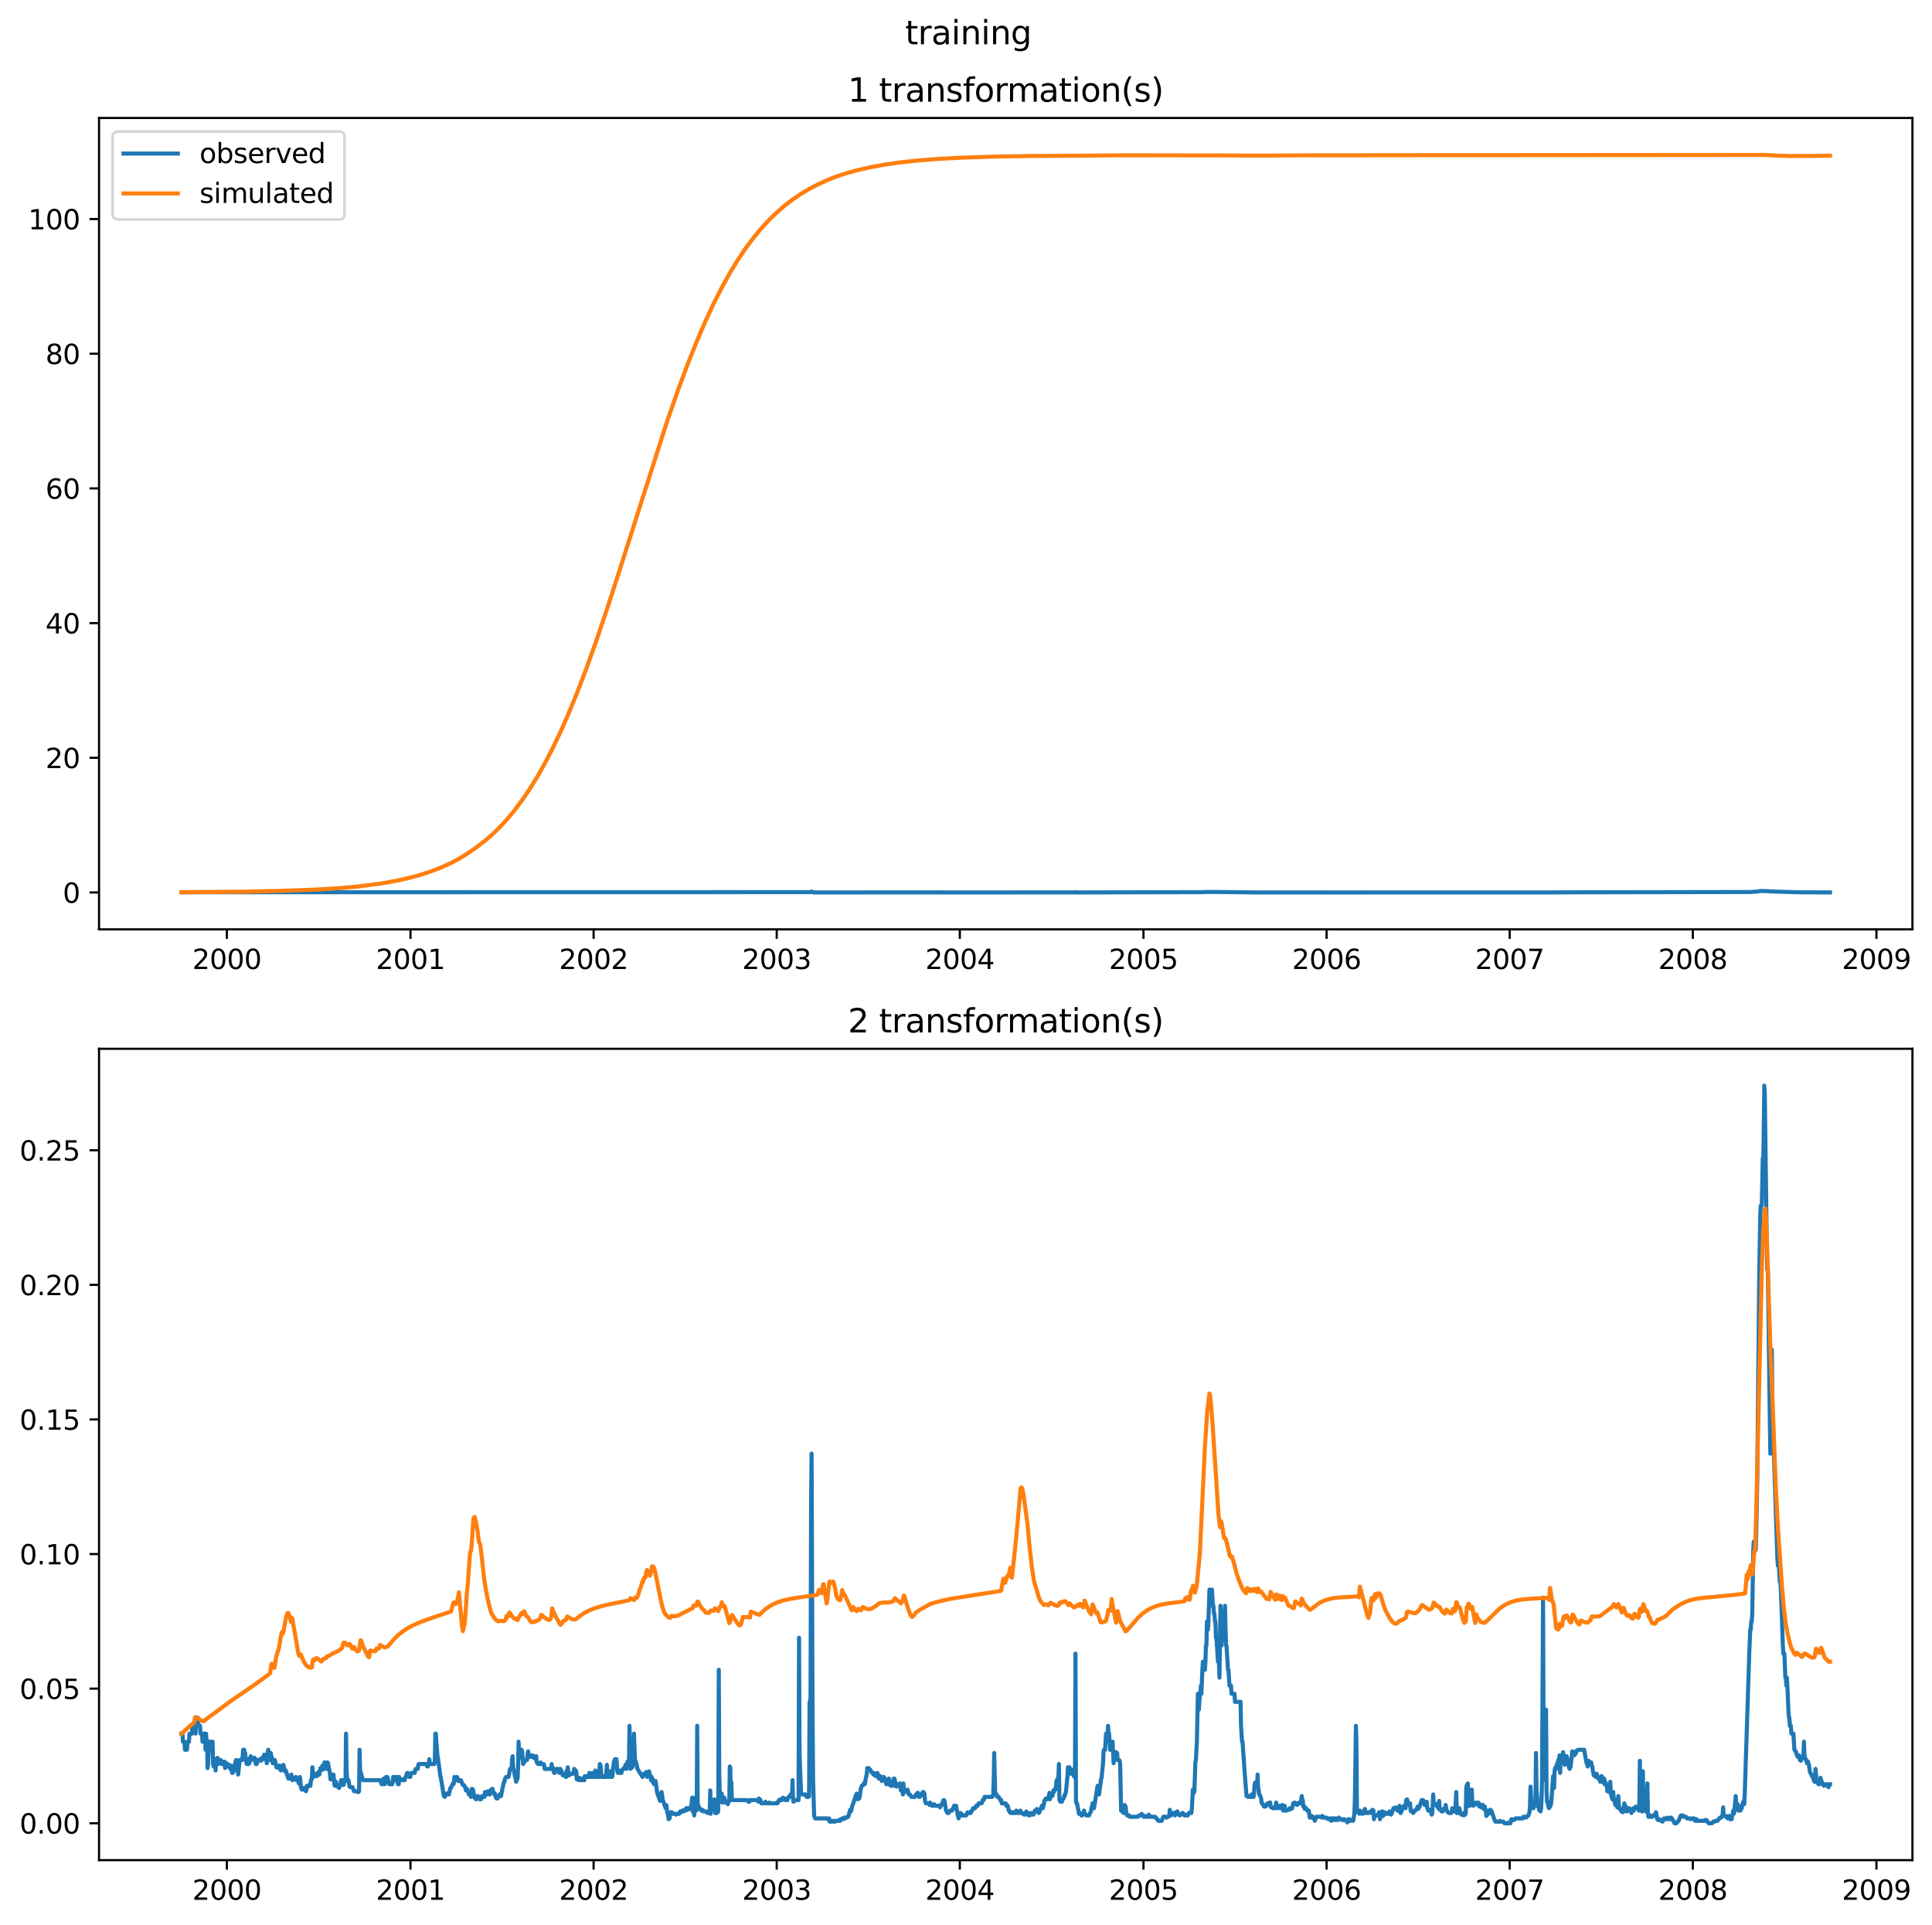 <?xml version="1.0" encoding="utf-8" standalone="no"?>
<!DOCTYPE svg PUBLIC "-//W3C//DTD SVG 1.1//EN"
  "http://www.w3.org/Graphics/SVG/1.1/DTD/svg11.dtd">
<svg xmlns:xlink="http://www.w3.org/1999/xlink" width="711.365pt" height="708.798pt" viewBox="0 0 711.365 708.798" xmlns="http://www.w3.org/2000/svg" version="1.1">
 <defs>
  <style type="text/css">*{stroke-linejoin: round; stroke-linecap: butt}</style>
 </defs>
 <g id="figure_1">
  <g id="patch_1">
   <path d="M 0 708.798 
L 711.365 708.798 
L 711.365 0 
L 0 0 
z
" style="fill: #ffffff"/>
  </g>
  <g id="axes_1">
   <g id="patch_2">
    <path d="M 36.466 342.2 
L 704.165 342.2 
L 704.165 43.44 
L 36.466 43.44 
z
" style="fill: #ffffff"/>
   </g>
   <g id="matplotlib.axis_1">
    <g id="xtick_1">
     <g id="line2d_1">
      <defs>
       <path id="ma80a037bd1" d="M 0 0 
L 0 3.5 
" style="stroke: #000000; stroke-width: 0.8"/>
      </defs>
      <g>
       <use xlink:href="#ma80a037bd1" x="83.533" y="342.2" style="stroke: #000000; stroke-width: 0.8"/>
      </g>
     </g>
     <g id="text_1">
      <!-- 2000 -->
      <g transform="translate(70.808 356.798) scale(0.1 -0.1)">
       <defs>
        <path id="DejaVuSans-32" d="M 1228 531 
L 3431 531 
L 3431 0 
L 469 0 
L 469 531 
Q 828 903 1448 1529 
Q 2069 2156 2228 2338 
Q 2531 2678 2651 2914 
Q 2772 3150 2772 3378 
Q 2772 3750 2511 3984 
Q 2250 4219 1831 4219 
Q 1534 4219 1204 4116 
Q 875 4013 500 3803 
L 500 4441 
Q 881 4594 1212 4672 
Q 1544 4750 1819 4750 
Q 2544 4750 2975 4387 
Q 3406 4025 3406 3419 
Q 3406 3131 3298 2873 
Q 3191 2616 2906 2266 
Q 2828 2175 2409 1742 
Q 1991 1309 1228 531 
z
" transform="scale(0.016)"/>
        <path id="DejaVuSans-30" d="M 2034 4250 
Q 1547 4250 1301 3770 
Q 1056 3291 1056 2328 
Q 1056 1369 1301 889 
Q 1547 409 2034 409 
Q 2525 409 2770 889 
Q 3016 1369 3016 2328 
Q 3016 3291 2770 3770 
Q 2525 4250 2034 4250 
z
M 2034 4750 
Q 2819 4750 3233 4129 
Q 3647 3509 3647 2328 
Q 3647 1150 3233 529 
Q 2819 -91 2034 -91 
Q 1250 -91 836 529 
Q 422 1150 422 2328 
Q 422 3509 836 4129 
Q 1250 4750 2034 4750 
z
" transform="scale(0.016)"/>
       </defs>
       <use xlink:href="#DejaVuSans-32"/>
       <use xlink:href="#DejaVuSans-30" x="63.623"/>
       <use xlink:href="#DejaVuSans-30" x="127.246"/>
       <use xlink:href="#DejaVuSans-30" x="190.869"/>
      </g>
     </g>
    </g>
    <g id="xtick_2">
     <g id="line2d_2">
      <g>
       <use xlink:href="#ma80a037bd1" x="151.142" y="342.2" style="stroke: #000000; stroke-width: 0.8"/>
      </g>
     </g>
     <g id="text_2">
      <!-- 2001 -->
      <g transform="translate(138.417 356.798) scale(0.1 -0.1)">
       <defs>
        <path id="DejaVuSans-31" d="M 794 531 
L 1825 531 
L 1825 4091 
L 703 3866 
L 703 4441 
L 1819 4666 
L 2450 4666 
L 2450 531 
L 3481 531 
L 3481 0 
L 794 0 
L 794 531 
z
" transform="scale(0.016)"/>
       </defs>
       <use xlink:href="#DejaVuSans-32"/>
       <use xlink:href="#DejaVuSans-30" x="63.623"/>
       <use xlink:href="#DejaVuSans-30" x="127.246"/>
       <use xlink:href="#DejaVuSans-31" x="190.869"/>
      </g>
     </g>
    </g>
    <g id="xtick_3">
     <g id="line2d_3">
      <g>
       <use xlink:href="#ma80a037bd1" x="218.565" y="342.2" style="stroke: #000000; stroke-width: 0.8"/>
      </g>
     </g>
     <g id="text_3">
      <!-- 2002 -->
      <g transform="translate(205.84 356.798) scale(0.1 -0.1)">
       <use xlink:href="#DejaVuSans-32"/>
       <use xlink:href="#DejaVuSans-30" x="63.623"/>
       <use xlink:href="#DejaVuSans-30" x="127.246"/>
       <use xlink:href="#DejaVuSans-32" x="190.869"/>
      </g>
     </g>
    </g>
    <g id="xtick_4">
     <g id="line2d_4">
      <g>
       <use xlink:href="#ma80a037bd1" x="285.989" y="342.2" style="stroke: #000000; stroke-width: 0.8"/>
      </g>
     </g>
     <g id="text_4">
      <!-- 2003 -->
      <g transform="translate(273.264 356.798) scale(0.1 -0.1)">
       <defs>
        <path id="DejaVuSans-33" d="M 2597 2516 
Q 3050 2419 3304 2112 
Q 3559 1806 3559 1356 
Q 3559 666 3084 287 
Q 2609 -91 1734 -91 
Q 1441 -91 1130 -33 
Q 819 25 488 141 
L 488 750 
Q 750 597 1062 519 
Q 1375 441 1716 441 
Q 2309 441 2620 675 
Q 2931 909 2931 1356 
Q 2931 1769 2642 2001 
Q 2353 2234 1838 2234 
L 1294 2234 
L 1294 2753 
L 1863 2753 
Q 2328 2753 2575 2939 
Q 2822 3125 2822 3475 
Q 2822 3834 2567 4026 
Q 2313 4219 1838 4219 
Q 1578 4219 1281 4162 
Q 984 4106 628 3988 
L 628 4550 
Q 988 4650 1302 4700 
Q 1616 4750 1894 4750 
Q 2613 4750 3031 4423 
Q 3450 4097 3450 3541 
Q 3450 3153 3228 2886 
Q 3006 2619 2597 2516 
z
" transform="scale(0.016)"/>
       </defs>
       <use xlink:href="#DejaVuSans-32"/>
       <use xlink:href="#DejaVuSans-30" x="63.623"/>
       <use xlink:href="#DejaVuSans-30" x="127.246"/>
       <use xlink:href="#DejaVuSans-33" x="190.869"/>
      </g>
     </g>
    </g>
    <g id="xtick_5">
     <g id="line2d_5">
      <g>
       <use xlink:href="#ma80a037bd1" x="353.413" y="342.2" style="stroke: #000000; stroke-width: 0.8"/>
      </g>
     </g>
     <g id="text_5">
      <!-- 2004 -->
      <g transform="translate(340.688 356.798) scale(0.1 -0.1)">
       <defs>
        <path id="DejaVuSans-34" d="M 2419 4116 
L 825 1625 
L 2419 1625 
L 2419 4116 
z
M 2253 4666 
L 3047 4666 
L 3047 1625 
L 3713 1625 
L 3713 1100 
L 3047 1100 
L 3047 0 
L 2419 0 
L 2419 1100 
L 313 1100 
L 313 1709 
L 2253 4666 
z
" transform="scale(0.016)"/>
       </defs>
       <use xlink:href="#DejaVuSans-32"/>
       <use xlink:href="#DejaVuSans-30" x="63.623"/>
       <use xlink:href="#DejaVuSans-30" x="127.246"/>
       <use xlink:href="#DejaVuSans-34" x="190.869"/>
      </g>
     </g>
    </g>
    <g id="xtick_6">
     <g id="line2d_6">
      <g>
       <use xlink:href="#ma80a037bd1" x="421.022" y="342.2" style="stroke: #000000; stroke-width: 0.8"/>
      </g>
     </g>
     <g id="text_6">
      <!-- 2005 -->
      <g transform="translate(408.297 356.798) scale(0.1 -0.1)">
       <defs>
        <path id="DejaVuSans-35" d="M 691 4666 
L 3169 4666 
L 3169 4134 
L 1269 4134 
L 1269 2991 
Q 1406 3038 1543 3061 
Q 1681 3084 1819 3084 
Q 2600 3084 3056 2656 
Q 3513 2228 3513 1497 
Q 3513 744 3044 326 
Q 2575 -91 1722 -91 
Q 1428 -91 1123 -41 
Q 819 9 494 109 
L 494 744 
Q 775 591 1075 516 
Q 1375 441 1709 441 
Q 2250 441 2565 725 
Q 2881 1009 2881 1497 
Q 2881 1984 2565 2268 
Q 2250 2553 1709 2553 
Q 1456 2553 1204 2497 
Q 953 2441 691 2322 
L 691 4666 
z
" transform="scale(0.016)"/>
       </defs>
       <use xlink:href="#DejaVuSans-32"/>
       <use xlink:href="#DejaVuSans-30" x="63.623"/>
       <use xlink:href="#DejaVuSans-30" x="127.246"/>
       <use xlink:href="#DejaVuSans-35" x="190.869"/>
      </g>
     </g>
    </g>
    <g id="xtick_7">
     <g id="line2d_7">
      <g>
       <use xlink:href="#ma80a037bd1" x="488.445" y="342.2" style="stroke: #000000; stroke-width: 0.8"/>
      </g>
     </g>
     <g id="text_7">
      <!-- 2006 -->
      <g transform="translate(475.72 356.798) scale(0.1 -0.1)">
       <defs>
        <path id="DejaVuSans-36" d="M 2113 2584 
Q 1688 2584 1439 2293 
Q 1191 2003 1191 1497 
Q 1191 994 1439 701 
Q 1688 409 2113 409 
Q 2538 409 2786 701 
Q 3034 994 3034 1497 
Q 3034 2003 2786 2293 
Q 2538 2584 2113 2584 
z
M 3366 4563 
L 3366 3988 
Q 3128 4100 2886 4159 
Q 2644 4219 2406 4219 
Q 1781 4219 1451 3797 
Q 1122 3375 1075 2522 
Q 1259 2794 1537 2939 
Q 1816 3084 2150 3084 
Q 2853 3084 3261 2657 
Q 3669 2231 3669 1497 
Q 3669 778 3244 343 
Q 2819 -91 2113 -91 
Q 1303 -91 875 529 
Q 447 1150 447 2328 
Q 447 3434 972 4092 
Q 1497 4750 2381 4750 
Q 2619 4750 2861 4703 
Q 3103 4656 3366 4563 
z
" transform="scale(0.016)"/>
       </defs>
       <use xlink:href="#DejaVuSans-32"/>
       <use xlink:href="#DejaVuSans-30" x="63.623"/>
       <use xlink:href="#DejaVuSans-30" x="127.246"/>
       <use xlink:href="#DejaVuSans-36" x="190.869"/>
      </g>
     </g>
    </g>
    <g id="xtick_8">
     <g id="line2d_8">
      <g>
       <use xlink:href="#ma80a037bd1" x="555.869" y="342.2" style="stroke: #000000; stroke-width: 0.8"/>
      </g>
     </g>
     <g id="text_8">
      <!-- 2007 -->
      <g transform="translate(543.144 356.798) scale(0.1 -0.1)">
       <defs>
        <path id="DejaVuSans-37" d="M 525 4666 
L 3525 4666 
L 3525 4397 
L 1831 0 
L 1172 0 
L 2766 4134 
L 525 4134 
L 525 4666 
z
" transform="scale(0.016)"/>
       </defs>
       <use xlink:href="#DejaVuSans-32"/>
       <use xlink:href="#DejaVuSans-30" x="63.623"/>
       <use xlink:href="#DejaVuSans-30" x="127.246"/>
       <use xlink:href="#DejaVuSans-37" x="190.869"/>
      </g>
     </g>
    </g>
    <g id="xtick_9">
     <g id="line2d_9">
      <g>
       <use xlink:href="#ma80a037bd1" x="623.293" y="342.2" style="stroke: #000000; stroke-width: 0.8"/>
      </g>
     </g>
     <g id="text_9">
      <!-- 2008 -->
      <g transform="translate(610.568 356.798) scale(0.1 -0.1)">
       <defs>
        <path id="DejaVuSans-38" d="M 2034 2216 
Q 1584 2216 1326 1975 
Q 1069 1734 1069 1313 
Q 1069 891 1326 650 
Q 1584 409 2034 409 
Q 2484 409 2743 651 
Q 3003 894 3003 1313 
Q 3003 1734 2745 1975 
Q 2488 2216 2034 2216 
z
M 1403 2484 
Q 997 2584 770 2862 
Q 544 3141 544 3541 
Q 544 4100 942 4425 
Q 1341 4750 2034 4750 
Q 2731 4750 3128 4425 
Q 3525 4100 3525 3541 
Q 3525 3141 3298 2862 
Q 3072 2584 2669 2484 
Q 3125 2378 3379 2068 
Q 3634 1759 3634 1313 
Q 3634 634 3220 271 
Q 2806 -91 2034 -91 
Q 1263 -91 848 271 
Q 434 634 434 1313 
Q 434 1759 690 2068 
Q 947 2378 1403 2484 
z
M 1172 3481 
Q 1172 3119 1398 2916 
Q 1625 2713 2034 2713 
Q 2441 2713 2670 2916 
Q 2900 3119 2900 3481 
Q 2900 3844 2670 4047 
Q 2441 4250 2034 4250 
Q 1625 4250 1398 4047 
Q 1172 3844 1172 3481 
z
" transform="scale(0.016)"/>
       </defs>
       <use xlink:href="#DejaVuSans-32"/>
       <use xlink:href="#DejaVuSans-30" x="63.623"/>
       <use xlink:href="#DejaVuSans-30" x="127.246"/>
       <use xlink:href="#DejaVuSans-38" x="190.869"/>
      </g>
     </g>
    </g>
    <g id="xtick_10">
     <g id="line2d_10">
      <g>
       <use xlink:href="#ma80a037bd1" x="690.902" y="342.2" style="stroke: #000000; stroke-width: 0.8"/>
      </g>
     </g>
     <g id="text_10">
      <!-- 2009 -->
      <g transform="translate(678.177 356.798) scale(0.1 -0.1)">
       <defs>
        <path id="DejaVuSans-39" d="M 703 97 
L 703 672 
Q 941 559 1184 500 
Q 1428 441 1663 441 
Q 2288 441 2617 861 
Q 2947 1281 2994 2138 
Q 2813 1869 2534 1725 
Q 2256 1581 1919 1581 
Q 1219 1581 811 2004 
Q 403 2428 403 3163 
Q 403 3881 828 4315 
Q 1253 4750 1959 4750 
Q 2769 4750 3195 4129 
Q 3622 3509 3622 2328 
Q 3622 1225 3098 567 
Q 2575 -91 1691 -91 
Q 1453 -91 1209 -44 
Q 966 3 703 97 
z
M 1959 2075 
Q 2384 2075 2632 2365 
Q 2881 2656 2881 3163 
Q 2881 3666 2632 3958 
Q 2384 4250 1959 4250 
Q 1534 4250 1286 3958 
Q 1038 3666 1038 3163 
Q 1038 2656 1286 2365 
Q 1534 2075 1959 2075 
z
" transform="scale(0.016)"/>
       </defs>
       <use xlink:href="#DejaVuSans-32"/>
       <use xlink:href="#DejaVuSans-30" x="63.623"/>
       <use xlink:href="#DejaVuSans-30" x="127.246"/>
       <use xlink:href="#DejaVuSans-39" x="190.869"/>
      </g>
     </g>
    </g>
   </g>
   <g id="matplotlib.axis_2">
    <g id="ytick_1">
     <g id="line2d_11">
      <defs>
       <path id="m3e9a78983c" d="M 0 0 
L -3.5 0 
" style="stroke: #000000; stroke-width: 0.8"/>
      </defs>
      <g>
       <use xlink:href="#m3e9a78983c" x="36.466" y="328.62" style="stroke: #000000; stroke-width: 0.8"/>
      </g>
     </g>
     <g id="text_11">
      <!-- 0 -->
      <g transform="translate(23.103 332.419) scale(0.1 -0.1)">
       <use xlink:href="#DejaVuSans-30"/>
      </g>
     </g>
    </g>
    <g id="ytick_2">
     <g id="line2d_12">
      <g>
       <use xlink:href="#m3e9a78983c" x="36.466" y="279.026" style="stroke: #000000; stroke-width: 0.8"/>
      </g>
     </g>
     <g id="text_12">
      <!-- 20 -->
      <g transform="translate(16.741 282.825) scale(0.1 -0.1)">
       <use xlink:href="#DejaVuSans-32"/>
       <use xlink:href="#DejaVuSans-30" x="63.623"/>
      </g>
     </g>
    </g>
    <g id="ytick_3">
     <g id="line2d_13">
      <g>
       <use xlink:href="#m3e9a78983c" x="36.466" y="229.432" style="stroke: #000000; stroke-width: 0.8"/>
      </g>
     </g>
     <g id="text_13">
      <!-- 40 -->
      <g transform="translate(16.741 233.231) scale(0.1 -0.1)">
       <use xlink:href="#DejaVuSans-34"/>
       <use xlink:href="#DejaVuSans-30" x="63.623"/>
      </g>
     </g>
    </g>
    <g id="ytick_4">
     <g id="line2d_14">
      <g>
       <use xlink:href="#m3e9a78983c" x="36.466" y="179.838" style="stroke: #000000; stroke-width: 0.8"/>
      </g>
     </g>
     <g id="text_14">
      <!-- 60 -->
      <g transform="translate(16.741 183.637) scale(0.1 -0.1)">
       <use xlink:href="#DejaVuSans-36"/>
       <use xlink:href="#DejaVuSans-30" x="63.623"/>
      </g>
     </g>
    </g>
    <g id="ytick_5">
     <g id="line2d_15">
      <g>
       <use xlink:href="#m3e9a78983c" x="36.466" y="130.244" style="stroke: #000000; stroke-width: 0.8"/>
      </g>
     </g>
     <g id="text_15">
      <!-- 80 -->
      <g transform="translate(16.741 134.043) scale(0.1 -0.1)">
       <use xlink:href="#DejaVuSans-38"/>
       <use xlink:href="#DejaVuSans-30" x="63.623"/>
      </g>
     </g>
    </g>
    <g id="ytick_6">
     <g id="line2d_16">
      <g>
       <use xlink:href="#m3e9a78983c" x="36.466" y="80.65" style="stroke: #000000; stroke-width: 0.8"/>
      </g>
     </g>
     <g id="text_16">
      <!-- 100 -->
      <g transform="translate(10.378 84.449) scale(0.1 -0.1)">
       <use xlink:href="#DejaVuSans-31"/>
       <use xlink:href="#DejaVuSans-30" x="63.623"/>
       <use xlink:href="#DejaVuSans-30" x="127.246"/>
      </g>
     </g>
    </g>
   </g>
   <g id="line2d_17">
    <path d="M 66.816 328.537 
L 298.458 328.493 
L 298.827 328.28 
L 299.197 328.523 
L 299.751 328.613 
L 314.344 328.601 
L 325.428 328.577 
L 359.601 328.604 
L 395.807 328.578 
L 395.992 328.464 
L 396.361 328.602 
L 442.357 328.501 
L 444.389 328.434 
L 446.606 328.42 
L 456.95 328.53 
L 461.383 328.595 
L 494.264 328.617 
L 525.298 328.6 
L 529.361 328.605 
L 541.738 328.603 
L 543.031 328.602 
L 570 328.604 
L 578.498 328.564 
L 582.931 328.552 
L 644.629 328.442 
L 647.215 328.25 
L 648.323 328.051 
L 651.094 328.14 
L 651.833 328.28 
L 652.387 328.184 
L 653.126 328.28 
L 662.731 328.562 
L 673.815 328.584 
L 673.815 328.584 
" clip-path="url(#p2de1768c50)" style="fill: none; stroke: #1f77b4; stroke-width: 1.5; stroke-linecap: square"/>
   </g>
   <g id="line2d_18">
    <path d="M 66.816 328.537 
L 89.721 328.332 
L 102.467 328.047 
L 109.302 327.809 
L 116.875 327.529 
L 125.188 327.016 
L 132.207 326.371 
L 140.151 325.333 
L 145.507 324.398 
L 150.31 323.342 
L 154.744 322.141 
L 158.808 320.81 
L 162.502 319.375 
L 166.012 317.778 
L 168.967 316.196 
L 171.923 314.393 
L 175.248 312.108 
L 178.388 309.725 
L 181.159 307.347 
L 183.93 304.669 
L 186.701 301.671 
L 189.472 298.335 
L 192.242 294.637 
L 195.013 290.559 
L 197.784 286.082 
L 200.555 281.184 
L 203.326 275.848 
L 206.281 269.675 
L 209.237 262.994 
L 212.377 255.353 
L 215.702 246.679 
L 219.397 236.393 
L 223.461 224.405 
L 228.448 208.971 
L 245.627 155.131 
L 249.691 143.509 
L 253.386 133.605 
L 256.711 125.3 
L 259.851 118.028 
L 262.991 111.324 
L 265.947 105.527 
L 268.902 100.231 
L 271.673 95.702 
L 274.444 91.579 
L 277.215 87.838 
L 279.986 84.459 
L 282.757 81.414 
L 285.712 78.507 
L 288.668 75.921 
L 291.623 73.628 
L 294.764 71.481 
L 297.904 69.6 
L 301.229 67.864 
L 304.739 66.264 
L 307.694 65.073 
L 311.389 63.846 
L 315.637 62.681 
L 320.071 61.665 
L 325.243 60.703 
L 330.969 59.864 
L 337.619 59.127 
L 345.193 58.531 
L 354.244 58.049 
L 365.697 57.673 
L 380.29 57.42 
L 389.896 57.374 
L 414.094 57.181 
L 451.039 57.234 
L 463.046 57.294 
L 480.779 57.197 
L 557.439 57.119 
L 646.476 57.05 
L 649.801 57.044 
L 653.865 57.282 
L 658.852 57.43 
L 666.98 57.404 
L 673.815 57.332 
L 673.815 57.332 
" clip-path="url(#p2de1768c50)" style="fill: none; stroke: #ff7f0e; stroke-width: 1.5; stroke-linecap: square"/>
   </g>
   <g id="patch_3">
    <path d="M 36.466 342.2 
L 36.466 43.44 
" style="fill: none; stroke: #000000; stroke-width: 0.8; stroke-linejoin: miter; stroke-linecap: square"/>
   </g>
   <g id="patch_4">
    <path d="M 704.165 342.2 
L 704.165 43.44 
" style="fill: none; stroke: #000000; stroke-width: 0.8; stroke-linejoin: miter; stroke-linecap: square"/>
   </g>
   <g id="patch_5">
    <path d="M 36.466 342.2 
L 704.165 342.2 
" style="fill: none; stroke: #000000; stroke-width: 0.8; stroke-linejoin: miter; stroke-linecap: square"/>
   </g>
   <g id="patch_6">
    <path d="M 36.466 43.44 
L 704.165 43.44 
" style="fill: none; stroke: #000000; stroke-width: 0.8; stroke-linejoin: miter; stroke-linecap: square"/>
   </g>
   <g id="text_17">
    <!-- 1 transformation(s) -->
    <g transform="translate(312.2 37.44) scale(0.12 -0.12)">
     <defs>
      <path id="DejaVuSans-20" transform="scale(0.016)"/>
      <path id="DejaVuSans-74" d="M 1172 4494 
L 1172 3500 
L 2356 3500 
L 2356 3053 
L 1172 3053 
L 1172 1153 
Q 1172 725 1289 603 
Q 1406 481 1766 481 
L 2356 481 
L 2356 0 
L 1766 0 
Q 1100 0 847 248 
Q 594 497 594 1153 
L 594 3053 
L 172 3053 
L 172 3500 
L 594 3500 
L 594 4494 
L 1172 4494 
z
" transform="scale(0.016)"/>
      <path id="DejaVuSans-72" d="M 2631 2963 
Q 2534 3019 2420 3045 
Q 2306 3072 2169 3072 
Q 1681 3072 1420 2755 
Q 1159 2438 1159 1844 
L 1159 0 
L 581 0 
L 581 3500 
L 1159 3500 
L 1159 2956 
Q 1341 3275 1631 3429 
Q 1922 3584 2338 3584 
Q 2397 3584 2469 3576 
Q 2541 3569 2628 3553 
L 2631 2963 
z
" transform="scale(0.016)"/>
      <path id="DejaVuSans-61" d="M 2194 1759 
Q 1497 1759 1228 1600 
Q 959 1441 959 1056 
Q 959 750 1161 570 
Q 1363 391 1709 391 
Q 2188 391 2477 730 
Q 2766 1069 2766 1631 
L 2766 1759 
L 2194 1759 
z
M 3341 1997 
L 3341 0 
L 2766 0 
L 2766 531 
Q 2569 213 2275 61 
Q 1981 -91 1556 -91 
Q 1019 -91 701 211 
Q 384 513 384 1019 
Q 384 1609 779 1909 
Q 1175 2209 1959 2209 
L 2766 2209 
L 2766 2266 
Q 2766 2663 2505 2880 
Q 2244 3097 1772 3097 
Q 1472 3097 1187 3025 
Q 903 2953 641 2809 
L 641 3341 
Q 956 3463 1253 3523 
Q 1550 3584 1831 3584 
Q 2591 3584 2966 3190 
Q 3341 2797 3341 1997 
z
" transform="scale(0.016)"/>
      <path id="DejaVuSans-6e" d="M 3513 2113 
L 3513 0 
L 2938 0 
L 2938 2094 
Q 2938 2591 2744 2837 
Q 2550 3084 2163 3084 
Q 1697 3084 1428 2787 
Q 1159 2491 1159 1978 
L 1159 0 
L 581 0 
L 581 3500 
L 1159 3500 
L 1159 2956 
Q 1366 3272 1645 3428 
Q 1925 3584 2291 3584 
Q 2894 3584 3203 3211 
Q 3513 2838 3513 2113 
z
" transform="scale(0.016)"/>
      <path id="DejaVuSans-73" d="M 2834 3397 
L 2834 2853 
Q 2591 2978 2328 3040 
Q 2066 3103 1784 3103 
Q 1356 3103 1142 2972 
Q 928 2841 928 2578 
Q 928 2378 1081 2264 
Q 1234 2150 1697 2047 
L 1894 2003 
Q 2506 1872 2764 1633 
Q 3022 1394 3022 966 
Q 3022 478 2636 193 
Q 2250 -91 1575 -91 
Q 1294 -91 989 -36 
Q 684 19 347 128 
L 347 722 
Q 666 556 975 473 
Q 1284 391 1588 391 
Q 1994 391 2212 530 
Q 2431 669 2431 922 
Q 2431 1156 2273 1281 
Q 2116 1406 1581 1522 
L 1381 1569 
Q 847 1681 609 1914 
Q 372 2147 372 2553 
Q 372 3047 722 3315 
Q 1072 3584 1716 3584 
Q 2034 3584 2315 3537 
Q 2597 3491 2834 3397 
z
" transform="scale(0.016)"/>
      <path id="DejaVuSans-66" d="M 2375 4863 
L 2375 4384 
L 1825 4384 
Q 1516 4384 1395 4259 
Q 1275 4134 1275 3809 
L 1275 3500 
L 2222 3500 
L 2222 3053 
L 1275 3053 
L 1275 0 
L 697 0 
L 697 3053 
L 147 3053 
L 147 3500 
L 697 3500 
L 697 3744 
Q 697 4328 969 4595 
Q 1241 4863 1831 4863 
L 2375 4863 
z
" transform="scale(0.016)"/>
      <path id="DejaVuSans-6f" d="M 1959 3097 
Q 1497 3097 1228 2736 
Q 959 2375 959 1747 
Q 959 1119 1226 758 
Q 1494 397 1959 397 
Q 2419 397 2687 759 
Q 2956 1122 2956 1747 
Q 2956 2369 2687 2733 
Q 2419 3097 1959 3097 
z
M 1959 3584 
Q 2709 3584 3137 3096 
Q 3566 2609 3566 1747 
Q 3566 888 3137 398 
Q 2709 -91 1959 -91 
Q 1206 -91 779 398 
Q 353 888 353 1747 
Q 353 2609 779 3096 
Q 1206 3584 1959 3584 
z
" transform="scale(0.016)"/>
      <path id="DejaVuSans-6d" d="M 3328 2828 
Q 3544 3216 3844 3400 
Q 4144 3584 4550 3584 
Q 5097 3584 5394 3201 
Q 5691 2819 5691 2113 
L 5691 0 
L 5113 0 
L 5113 2094 
Q 5113 2597 4934 2840 
Q 4756 3084 4391 3084 
Q 3944 3084 3684 2787 
Q 3425 2491 3425 1978 
L 3425 0 
L 2847 0 
L 2847 2094 
Q 2847 2600 2669 2842 
Q 2491 3084 2119 3084 
Q 1678 3084 1418 2786 
Q 1159 2488 1159 1978 
L 1159 0 
L 581 0 
L 581 3500 
L 1159 3500 
L 1159 2956 
Q 1356 3278 1631 3431 
Q 1906 3584 2284 3584 
Q 2666 3584 2933 3390 
Q 3200 3197 3328 2828 
z
" transform="scale(0.016)"/>
      <path id="DejaVuSans-69" d="M 603 3500 
L 1178 3500 
L 1178 0 
L 603 0 
L 603 3500 
z
M 603 4863 
L 1178 4863 
L 1178 4134 
L 603 4134 
L 603 4863 
z
" transform="scale(0.016)"/>
      <path id="DejaVuSans-28" d="M 1984 4856 
Q 1566 4138 1362 3434 
Q 1159 2731 1159 2009 
Q 1159 1288 1364 580 
Q 1569 -128 1984 -844 
L 1484 -844 
Q 1016 -109 783 600 
Q 550 1309 550 2009 
Q 550 2706 781 3412 
Q 1013 4119 1484 4856 
L 1984 4856 
z
" transform="scale(0.016)"/>
      <path id="DejaVuSans-29" d="M 513 4856 
L 1013 4856 
Q 1481 4119 1714 3412 
Q 1947 2706 1947 2009 
Q 1947 1309 1714 600 
Q 1481 -109 1013 -844 
L 513 -844 
Q 928 -128 1133 580 
Q 1338 1288 1338 2009 
Q 1338 2731 1133 3434 
Q 928 4138 513 4856 
z
" transform="scale(0.016)"/>
     </defs>
     <use xlink:href="#DejaVuSans-31"/>
     <use xlink:href="#DejaVuSans-20" x="63.623"/>
     <use xlink:href="#DejaVuSans-74" x="95.41"/>
     <use xlink:href="#DejaVuSans-72" x="134.619"/>
     <use xlink:href="#DejaVuSans-61" x="175.732"/>
     <use xlink:href="#DejaVuSans-6e" x="237.012"/>
     <use xlink:href="#DejaVuSans-73" x="300.391"/>
     <use xlink:href="#DejaVuSans-66" x="352.49"/>
     <use xlink:href="#DejaVuSans-6f" x="387.695"/>
     <use xlink:href="#DejaVuSans-72" x="448.877"/>
     <use xlink:href="#DejaVuSans-6d" x="488.24"/>
     <use xlink:href="#DejaVuSans-61" x="585.652"/>
     <use xlink:href="#DejaVuSans-74" x="646.932"/>
     <use xlink:href="#DejaVuSans-69" x="686.141"/>
     <use xlink:href="#DejaVuSans-6f" x="713.924"/>
     <use xlink:href="#DejaVuSans-6e" x="775.105"/>
     <use xlink:href="#DejaVuSans-28" x="838.484"/>
     <use xlink:href="#DejaVuSans-73" x="877.498"/>
     <use xlink:href="#DejaVuSans-29" x="929.598"/>
    </g>
   </g>
   <g id="legend_1">
    <g id="patch_7">
     <path d="M 43.466 80.796 
L 124.859 80.796 
Q 126.859 80.796 126.859 78.796 
L 126.859 50.44 
Q 126.859 48.44 124.859 48.44 
L 43.466 48.44 
Q 41.466 48.44 41.466 50.44 
L 41.466 78.796 
Q 41.466 80.796 43.466 80.796 
z
" style="fill: #ffffff; opacity: 0.8; stroke: #cccccc; stroke-linejoin: miter"/>
    </g>
    <g id="line2d_19">
     <path d="M 45.466 56.538 
L 55.466 56.538 
L 65.466 56.538 
" style="fill: none; stroke: #1f77b4; stroke-width: 1.5; stroke-linecap: square"/>
    </g>
    <g id="text_18">
     <!-- observed -->
     <g transform="translate(73.466 60.038) scale(0.1 -0.1)">
      <defs>
       <path id="DejaVuSans-62" d="M 3116 1747 
Q 3116 2381 2855 2742 
Q 2594 3103 2138 3103 
Q 1681 3103 1420 2742 
Q 1159 2381 1159 1747 
Q 1159 1113 1420 752 
Q 1681 391 2138 391 
Q 2594 391 2855 752 
Q 3116 1113 3116 1747 
z
M 1159 2969 
Q 1341 3281 1617 3432 
Q 1894 3584 2278 3584 
Q 2916 3584 3314 3078 
Q 3713 2572 3713 1747 
Q 3713 922 3314 415 
Q 2916 -91 2278 -91 
Q 1894 -91 1617 61 
Q 1341 213 1159 525 
L 1159 0 
L 581 0 
L 581 4863 
L 1159 4863 
L 1159 2969 
z
" transform="scale(0.016)"/>
       <path id="DejaVuSans-65" d="M 3597 1894 
L 3597 1613 
L 953 1613 
Q 991 1019 1311 708 
Q 1631 397 2203 397 
Q 2534 397 2845 478 
Q 3156 559 3463 722 
L 3463 178 
Q 3153 47 2828 -22 
Q 2503 -91 2169 -91 
Q 1331 -91 842 396 
Q 353 884 353 1716 
Q 353 2575 817 3079 
Q 1281 3584 2069 3584 
Q 2775 3584 3186 3129 
Q 3597 2675 3597 1894 
z
M 3022 2063 
Q 3016 2534 2758 2815 
Q 2500 3097 2075 3097 
Q 1594 3097 1305 2825 
Q 1016 2553 972 2059 
L 3022 2063 
z
" transform="scale(0.016)"/>
       <path id="DejaVuSans-76" d="M 191 3500 
L 800 3500 
L 1894 563 
L 2988 3500 
L 3597 3500 
L 2284 0 
L 1503 0 
L 191 3500 
z
" transform="scale(0.016)"/>
       <path id="DejaVuSans-64" d="M 2906 2969 
L 2906 4863 
L 3481 4863 
L 3481 0 
L 2906 0 
L 2906 525 
Q 2725 213 2448 61 
Q 2172 -91 1784 -91 
Q 1150 -91 751 415 
Q 353 922 353 1747 
Q 353 2572 751 3078 
Q 1150 3584 1784 3584 
Q 2172 3584 2448 3432 
Q 2725 3281 2906 2969 
z
M 947 1747 
Q 947 1113 1208 752 
Q 1469 391 1925 391 
Q 2381 391 2643 752 
Q 2906 1113 2906 1747 
Q 2906 2381 2643 2742 
Q 2381 3103 1925 3103 
Q 1469 3103 1208 2742 
Q 947 2381 947 1747 
z
" transform="scale(0.016)"/>
      </defs>
      <use xlink:href="#DejaVuSans-6f"/>
      <use xlink:href="#DejaVuSans-62" x="61.182"/>
      <use xlink:href="#DejaVuSans-73" x="124.658"/>
      <use xlink:href="#DejaVuSans-65" x="176.758"/>
      <use xlink:href="#DejaVuSans-72" x="238.281"/>
      <use xlink:href="#DejaVuSans-76" x="279.395"/>
      <use xlink:href="#DejaVuSans-65" x="338.574"/>
      <use xlink:href="#DejaVuSans-64" x="400.098"/>
     </g>
    </g>
    <g id="line2d_20">
     <path d="M 45.466 71.217 
L 55.466 71.217 
L 65.466 71.217 
" style="fill: none; stroke: #ff7f0e; stroke-width: 1.5; stroke-linecap: square"/>
    </g>
    <g id="text_19">
     <!-- simulated -->
     <g transform="translate(73.466 74.717) scale(0.1 -0.1)">
      <defs>
       <path id="DejaVuSans-75" d="M 544 1381 
L 544 3500 
L 1119 3500 
L 1119 1403 
Q 1119 906 1312 657 
Q 1506 409 1894 409 
Q 2359 409 2629 706 
Q 2900 1003 2900 1516 
L 2900 3500 
L 3475 3500 
L 3475 0 
L 2900 0 
L 2900 538 
Q 2691 219 2414 64 
Q 2138 -91 1772 -91 
Q 1169 -91 856 284 
Q 544 659 544 1381 
z
M 1991 3584 
L 1991 3584 
z
" transform="scale(0.016)"/>
       <path id="DejaVuSans-6c" d="M 603 4863 
L 1178 4863 
L 1178 0 
L 603 0 
L 603 4863 
z
" transform="scale(0.016)"/>
      </defs>
      <use xlink:href="#DejaVuSans-73"/>
      <use xlink:href="#DejaVuSans-69" x="52.1"/>
      <use xlink:href="#DejaVuSans-6d" x="79.883"/>
      <use xlink:href="#DejaVuSans-75" x="177.295"/>
      <use xlink:href="#DejaVuSans-6c" x="240.674"/>
      <use xlink:href="#DejaVuSans-61" x="268.457"/>
      <use xlink:href="#DejaVuSans-74" x="329.736"/>
      <use xlink:href="#DejaVuSans-65" x="368.945"/>
      <use xlink:href="#DejaVuSans-64" x="430.469"/>
     </g>
    </g>
   </g>
  </g>
  <g id="axes_2">
   <g id="patch_8">
    <path d="M 36.466 684.92 
L 704.165 684.92 
L 704.165 386.16 
L 36.466 386.16 
z
" style="fill: #ffffff"/>
   </g>
   <g id="matplotlib.axis_3">
    <g id="xtick_11">
     <g id="line2d_21">
      <g>
       <use xlink:href="#ma80a037bd1" x="83.533" y="684.92" style="stroke: #000000; stroke-width: 0.8"/>
      </g>
     </g>
     <g id="text_20">
      <!-- 2000 -->
      <g transform="translate(70.808 699.518) scale(0.1 -0.1)">
       <use xlink:href="#DejaVuSans-32"/>
       <use xlink:href="#DejaVuSans-30" x="63.623"/>
       <use xlink:href="#DejaVuSans-30" x="127.246"/>
       <use xlink:href="#DejaVuSans-30" x="190.869"/>
      </g>
     </g>
    </g>
    <g id="xtick_12">
     <g id="line2d_22">
      <g>
       <use xlink:href="#ma80a037bd1" x="151.142" y="684.92" style="stroke: #000000; stroke-width: 0.8"/>
      </g>
     </g>
     <g id="text_21">
      <!-- 2001 -->
      <g transform="translate(138.417 699.518) scale(0.1 -0.1)">
       <use xlink:href="#DejaVuSans-32"/>
       <use xlink:href="#DejaVuSans-30" x="63.623"/>
       <use xlink:href="#DejaVuSans-30" x="127.246"/>
       <use xlink:href="#DejaVuSans-31" x="190.869"/>
      </g>
     </g>
    </g>
    <g id="xtick_13">
     <g id="line2d_23">
      <g>
       <use xlink:href="#ma80a037bd1" x="218.565" y="684.92" style="stroke: #000000; stroke-width: 0.8"/>
      </g>
     </g>
     <g id="text_22">
      <!-- 2002 -->
      <g transform="translate(205.84 699.518) scale(0.1 -0.1)">
       <use xlink:href="#DejaVuSans-32"/>
       <use xlink:href="#DejaVuSans-30" x="63.623"/>
       <use xlink:href="#DejaVuSans-30" x="127.246"/>
       <use xlink:href="#DejaVuSans-32" x="190.869"/>
      </g>
     </g>
    </g>
    <g id="xtick_14">
     <g id="line2d_24">
      <g>
       <use xlink:href="#ma80a037bd1" x="285.989" y="684.92" style="stroke: #000000; stroke-width: 0.8"/>
      </g>
     </g>
     <g id="text_23">
      <!-- 2003 -->
      <g transform="translate(273.264 699.518) scale(0.1 -0.1)">
       <use xlink:href="#DejaVuSans-32"/>
       <use xlink:href="#DejaVuSans-30" x="63.623"/>
       <use xlink:href="#DejaVuSans-30" x="127.246"/>
       <use xlink:href="#DejaVuSans-33" x="190.869"/>
      </g>
     </g>
    </g>
    <g id="xtick_15">
     <g id="line2d_25">
      <g>
       <use xlink:href="#ma80a037bd1" x="353.413" y="684.92" style="stroke: #000000; stroke-width: 0.8"/>
      </g>
     </g>
     <g id="text_24">
      <!-- 2004 -->
      <g transform="translate(340.688 699.518) scale(0.1 -0.1)">
       <use xlink:href="#DejaVuSans-32"/>
       <use xlink:href="#DejaVuSans-30" x="63.623"/>
       <use xlink:href="#DejaVuSans-30" x="127.246"/>
       <use xlink:href="#DejaVuSans-34" x="190.869"/>
      </g>
     </g>
    </g>
    <g id="xtick_16">
     <g id="line2d_26">
      <g>
       <use xlink:href="#ma80a037bd1" x="421.022" y="684.92" style="stroke: #000000; stroke-width: 0.8"/>
      </g>
     </g>
     <g id="text_25">
      <!-- 2005 -->
      <g transform="translate(408.297 699.518) scale(0.1 -0.1)">
       <use xlink:href="#DejaVuSans-32"/>
       <use xlink:href="#DejaVuSans-30" x="63.623"/>
       <use xlink:href="#DejaVuSans-30" x="127.246"/>
       <use xlink:href="#DejaVuSans-35" x="190.869"/>
      </g>
     </g>
    </g>
    <g id="xtick_17">
     <g id="line2d_27">
      <g>
       <use xlink:href="#ma80a037bd1" x="488.445" y="684.92" style="stroke: #000000; stroke-width: 0.8"/>
      </g>
     </g>
     <g id="text_26">
      <!-- 2006 -->
      <g transform="translate(475.72 699.518) scale(0.1 -0.1)">
       <use xlink:href="#DejaVuSans-32"/>
       <use xlink:href="#DejaVuSans-30" x="63.623"/>
       <use xlink:href="#DejaVuSans-30" x="127.246"/>
       <use xlink:href="#DejaVuSans-36" x="190.869"/>
      </g>
     </g>
    </g>
    <g id="xtick_18">
     <g id="line2d_28">
      <g>
       <use xlink:href="#ma80a037bd1" x="555.869" y="684.92" style="stroke: #000000; stroke-width: 0.8"/>
      </g>
     </g>
     <g id="text_27">
      <!-- 2007 -->
      <g transform="translate(543.144 699.518) scale(0.1 -0.1)">
       <use xlink:href="#DejaVuSans-32"/>
       <use xlink:href="#DejaVuSans-30" x="63.623"/>
       <use xlink:href="#DejaVuSans-30" x="127.246"/>
       <use xlink:href="#DejaVuSans-37" x="190.869"/>
      </g>
     </g>
    </g>
    <g id="xtick_19">
     <g id="line2d_29">
      <g>
       <use xlink:href="#ma80a037bd1" x="623.293" y="684.92" style="stroke: #000000; stroke-width: 0.8"/>
      </g>
     </g>
     <g id="text_28">
      <!-- 2008 -->
      <g transform="translate(610.568 699.518) scale(0.1 -0.1)">
       <use xlink:href="#DejaVuSans-32"/>
       <use xlink:href="#DejaVuSans-30" x="63.623"/>
       <use xlink:href="#DejaVuSans-30" x="127.246"/>
       <use xlink:href="#DejaVuSans-38" x="190.869"/>
      </g>
     </g>
    </g>
    <g id="xtick_20">
     <g id="line2d_30">
      <g>
       <use xlink:href="#ma80a037bd1" x="690.902" y="684.92" style="stroke: #000000; stroke-width: 0.8"/>
      </g>
     </g>
     <g id="text_29">
      <!-- 2009 -->
      <g transform="translate(678.177 699.518) scale(0.1 -0.1)">
       <use xlink:href="#DejaVuSans-32"/>
       <use xlink:href="#DejaVuSans-30" x="63.623"/>
       <use xlink:href="#DejaVuSans-30" x="127.246"/>
       <use xlink:href="#DejaVuSans-39" x="190.869"/>
      </g>
     </g>
    </g>
   </g>
   <g id="matplotlib.axis_4">
    <g id="ytick_7">
     <g id="line2d_31">
      <g>
       <use xlink:href="#m3e9a78983c" x="36.466" y="671.34" style="stroke: #000000; stroke-width: 0.8"/>
      </g>
     </g>
     <g id="text_30">
      <!-- 0.00 -->
      <g transform="translate(7.2 675.139) scale(0.1 -0.1)">
       <defs>
        <path id="DejaVuSans-2e" d="M 684 794 
L 1344 794 
L 1344 0 
L 684 0 
L 684 794 
z
" transform="scale(0.016)"/>
       </defs>
       <use xlink:href="#DejaVuSans-30"/>
       <use xlink:href="#DejaVuSans-2e" x="63.623"/>
       <use xlink:href="#DejaVuSans-30" x="95.41"/>
       <use xlink:href="#DejaVuSans-30" x="159.033"/>
      </g>
     </g>
    </g>
    <g id="ytick_8">
     <g id="line2d_32">
      <g>
       <use xlink:href="#m3e9a78983c" x="36.466" y="621.778" style="stroke: #000000; stroke-width: 0.8"/>
      </g>
     </g>
     <g id="text_31">
      <!-- 0.05 -->
      <g transform="translate(7.2 625.577) scale(0.1 -0.1)">
       <use xlink:href="#DejaVuSans-30"/>
       <use xlink:href="#DejaVuSans-2e" x="63.623"/>
       <use xlink:href="#DejaVuSans-30" x="95.41"/>
       <use xlink:href="#DejaVuSans-35" x="159.033"/>
      </g>
     </g>
    </g>
    <g id="ytick_9">
     <g id="line2d_33">
      <g>
       <use xlink:href="#m3e9a78983c" x="36.466" y="572.216" style="stroke: #000000; stroke-width: 0.8"/>
      </g>
     </g>
     <g id="text_32">
      <!-- 0.10 -->
      <g transform="translate(7.2 576.015) scale(0.1 -0.1)">
       <use xlink:href="#DejaVuSans-30"/>
       <use xlink:href="#DejaVuSans-2e" x="63.623"/>
       <use xlink:href="#DejaVuSans-31" x="95.41"/>
       <use xlink:href="#DejaVuSans-30" x="159.033"/>
      </g>
     </g>
    </g>
    <g id="ytick_10">
     <g id="line2d_34">
      <g>
       <use xlink:href="#m3e9a78983c" x="36.466" y="522.654" style="stroke: #000000; stroke-width: 0.8"/>
      </g>
     </g>
     <g id="text_33">
      <!-- 0.15 -->
      <g transform="translate(7.2 526.453) scale(0.1 -0.1)">
       <use xlink:href="#DejaVuSans-30"/>
       <use xlink:href="#DejaVuSans-2e" x="63.623"/>
       <use xlink:href="#DejaVuSans-31" x="95.41"/>
       <use xlink:href="#DejaVuSans-35" x="159.033"/>
      </g>
     </g>
    </g>
    <g id="ytick_11">
     <g id="line2d_35">
      <g>
       <use xlink:href="#m3e9a78983c" x="36.466" y="473.092" style="stroke: #000000; stroke-width: 0.8"/>
      </g>
     </g>
     <g id="text_34">
      <!-- 0.20 -->
      <g transform="translate(7.2 476.891) scale(0.1 -0.1)">
       <use xlink:href="#DejaVuSans-30"/>
       <use xlink:href="#DejaVuSans-2e" x="63.623"/>
       <use xlink:href="#DejaVuSans-32" x="95.41"/>
       <use xlink:href="#DejaVuSans-30" x="159.033"/>
      </g>
     </g>
    </g>
    <g id="ytick_12">
     <g id="line2d_36">
      <g>
       <use xlink:href="#m3e9a78983c" x="36.466" y="423.53" style="stroke: #000000; stroke-width: 0.8"/>
      </g>
     </g>
     <g id="text_35">
      <!-- 0.25 -->
      <g transform="translate(7.2 427.329) scale(0.1 -0.1)">
       <use xlink:href="#DejaVuSans-30"/>
       <use xlink:href="#DejaVuSans-2e" x="63.623"/>
       <use xlink:href="#DejaVuSans-32" x="95.41"/>
       <use xlink:href="#DejaVuSans-35" x="159.033"/>
      </g>
     </g>
    </g>
   </g>
   <g id="line2d_37">
    <path d="M 66.816 638.332 
L 67.185 638.332 
L 67.37 641.305 
L 67.924 641.305 
L 68.109 644.279 
L 68.848 644.279 
L 69.032 641.305 
L 69.586 641.305 
L 69.771 638.332 
L 70.695 638.332 
L 70.879 635.457 
L 71.618 635.457 
L 71.803 632.483 
L 71.988 638.332 
L 72.173 635.457 
L 72.727 635.457 
L 72.911 632.483 
L 73.096 635.457 
L 73.65 635.457 
L 73.835 638.332 
L 74.389 638.332 
L 74.574 641.305 
L 74.943 641.305 
L 75.128 638.332 
L 75.498 638.332 
L 75.682 644.279 
L 75.867 638.332 
L 76.052 641.305 
L 76.236 641.305 
L 76.421 651.02 
L 76.606 649.83 
L 76.975 641.305 
L 77.53 641.305 
L 77.714 644.279 
L 78.084 644.279 
L 78.268 641.305 
L 78.453 649.533 
L 78.638 650.425 
L 78.823 648.343 
L 79.007 648.641 
L 79.192 648.641 
L 79.377 651.912 
L 79.561 648.046 
L 79.746 647.55 
L 79.931 648.046 
L 80.116 647.253 
L 80.3 649.533 
L 80.485 648.343 
L 80.67 648.046 
L 81.224 648.046 
L 81.409 648.343 
L 81.593 649.533 
L 81.778 649.533 
L 81.963 648.938 
L 82.148 649.533 
L 82.332 649.235 
L 82.517 648.641 
L 82.886 651.02 
L 83.071 648.938 
L 83.256 649.83 
L 83.441 650.127 
L 83.625 649.533 
L 83.81 649.533 
L 83.995 650.425 
L 84.18 649.83 
L 84.364 649.83 
L 84.734 651.317 
L 84.918 651.02 
L 85.103 650.127 
L 85.288 651.02 
L 85.473 652.804 
L 85.657 652.804 
L 86.027 652.209 
L 86.211 651.614 
L 86.766 648.343 
L 86.95 648.046 
L 87.135 648.343 
L 87.32 649.235 
L 87.689 653.399 
L 88.243 648.046 
L 89.167 648.046 
L 89.352 646.658 
L 89.536 644.279 
L 89.906 644.279 
L 90.091 645.766 
L 90.275 645.469 
L 90.46 647.55 
L 90.83 649.533 
L 91.199 647.748 
L 91.384 649.235 
L 91.568 649.533 
L 91.938 648.938 
L 92.123 647.253 
L 92.307 646.658 
L 92.677 647.748 
L 92.861 647.253 
L 93.416 648.046 
L 93.6 647.253 
L 93.785 647.253 
L 93.97 647.748 
L 94.155 649.533 
L 94.524 649.533 
L 94.893 648.046 
L 95.448 648.046 
L 95.632 647.748 
L 95.817 647.748 
L 96.002 648.343 
L 96.187 647.55 
L 96.371 648.046 
L 96.556 647.748 
L 96.741 646.955 
L 96.925 647.748 
L 97.11 647.253 
L 97.295 646.063 
L 97.664 646.955 
L 97.849 647.253 
L 98.034 646.658 
L 98.218 649.235 
L 98.403 648.641 
L 98.588 645.171 
L 98.773 644.279 
L 98.957 645.469 
L 99.142 645.469 
L 99.512 648.046 
L 99.696 645.469 
L 99.881 646.658 
L 100.066 646.955 
L 100.435 649.235 
L 100.62 648.046 
L 100.805 648.938 
L 101.174 648.046 
L 101.359 648.641 
L 101.728 650.722 
L 101.913 650.127 
L 102.098 650.127 
L 102.282 650.425 
L 102.467 651.02 
L 102.837 650.127 
L 103.021 650.127 
L 103.391 651.912 
L 103.575 651.317 
L 104.13 651.317 
L 104.314 649.83 
L 104.499 650.425 
L 104.868 652.209 
L 105.053 651.912 
L 105.238 651.912 
L 106.162 654.885 
L 106.346 654.291 
L 106.531 654.885 
L 107.085 654.885 
L 107.27 653.399 
L 107.639 655.48 
L 107.824 654.588 
L 108.009 654.588 
L 108.193 655.183 
L 108.563 654.588 
L 108.748 654.588 
L 108.932 654.291 
L 109.117 655.48 
L 109.302 655.183 
L 109.487 655.48 
L 109.671 655.48 
L 110.041 656.67 
L 110.41 654.291 
L 110.595 655.48 
L 110.78 657.859 
L 110.964 658.652 
L 111.149 658.949 
L 111.519 658.949 
L 111.888 658.355 
L 112.073 658.652 
L 112.257 658.652 
L 112.442 658.949 
L 112.627 659.544 
L 112.812 659.247 
L 112.996 657.562 
L 113.181 657.859 
L 113.366 657.859 
L 113.735 657.264 
L 113.92 657.264 
L 114.105 657.562 
L 114.289 657.562 
L 114.474 655.48 
L 114.659 655.48 
L 114.844 654.588 
L 115.028 650.722 
L 115.213 653.696 
L 115.398 654.291 
L 115.582 653.993 
L 115.767 653.101 
L 115.952 653.101 
L 116.137 653.993 
L 116.321 653.101 
L 116.691 653.993 
L 117.245 652.506 
L 117.43 652.804 
L 117.614 653.399 
L 117.984 651.02 
L 118.169 651.317 
L 118.353 651.317 
L 118.723 650.127 
L 118.907 651.614 
L 119.092 651.02 
L 119.277 651.02 
L 119.462 648.938 
L 119.646 648.938 
L 120.016 650.722 
L 120.2 651.317 
L 120.57 648.938 
L 120.755 649.235 
L 121.494 653.101 
L 121.678 655.183 
L 122.048 654.291 
L 122.232 655.183 
L 122.417 654.588 
L 122.602 653.399 
L 122.787 653.399 
L 123.156 657.264 
L 123.341 657.562 
L 123.525 656.372 
L 123.71 656.075 
L 124.08 657.562 
L 124.264 657.859 
L 124.449 657.264 
L 124.819 658.355 
L 125.188 657.562 
L 125.373 656.967 
L 125.557 655.48 
L 126.112 655.48 
L 126.481 657.264 
L 126.85 655.48 
L 127.035 655.48 
L 127.22 655.778 
L 127.405 638.332 
L 127.589 651.317 
L 127.774 654.588 
L 127.959 655.48 
L 128.328 655.48 
L 128.698 657.859 
L 128.882 658.057 
L 129.806 658.057 
L 130.36 659.544 
L 131.469 659.544 
L 131.653 659.842 
L 131.838 659.544 
L 132.023 659.842 
L 132.207 659.544 
L 132.392 644.279 
L 132.577 651.912 
L 132.762 652.804 
L 132.946 652.804 
L 133.131 653.993 
L 133.316 654.291 
L 133.501 655.183 
L 133.685 655.48 
L 139.966 655.48 
L 140.52 656.967 
L 140.889 656.967 
L 141.259 654.885 
L 141.444 656.67 
L 141.628 656.967 
L 141.813 656.372 
L 142.182 654.291 
L 142.367 655.183 
L 142.552 654.291 
L 142.737 654.588 
L 143.291 656.967 
L 144.399 656.967 
L 144.584 656.372 
L 144.769 654.291 
L 144.953 654.291 
L 145.138 654.588 
L 145.323 654.291 
L 145.692 655.48 
L 145.877 654.885 
L 146.062 655.183 
L 146.246 654.291 
L 146.431 656.67 
L 146.616 656.967 
L 146.801 656.967 
L 146.985 654.291 
L 147.17 655.48 
L 147.909 655.48 
L 148.094 655.183 
L 148.278 655.48 
L 149.017 655.48 
L 149.202 654.588 
L 149.571 653.993 
L 149.756 653.101 
L 149.941 652.804 
L 150.126 652.804 
L 150.31 653.101 
L 150.495 653.101 
L 150.68 654.291 
L 151.049 654.291 
L 151.419 652.804 
L 152.712 652.804 
L 152.896 651.614 
L 153.081 651.317 
L 153.82 651.317 
L 154.005 649.83 
L 154.189 649.533 
L 157.145 649.533 
L 157.33 650.425 
L 157.514 650.425 
L 157.699 649.533 
L 157.884 649.533 
L 158.069 647.748 
L 158.253 649.235 
L 158.438 649.533 
L 159.916 649.533 
L 160.101 648.641 
L 160.285 638.332 
L 160.47 638.332 
L 161.024 646.063 
L 161.394 648.343 
L 162.133 653.993 
L 162.317 654.588 
L 163.426 661.328 
L 163.61 660.734 
L 163.795 661.626 
L 164.165 660.436 
L 164.349 660.436 
L 164.534 660.734 
L 164.903 660.734 
L 165.088 660.139 
L 165.273 660.734 
L 165.827 658.355 
L 166.012 658.355 
L 166.381 657.562 
L 166.751 656.67 
L 166.935 656.967 
L 167.12 656.67 
L 167.305 654.291 
L 167.49 654.588 
L 167.674 655.48 
L 167.859 655.48 
L 168.228 654.291 
L 168.413 654.588 
L 168.783 655.778 
L 169.337 655.778 
L 169.521 655.48 
L 169.706 655.48 
L 170.26 656.967 
L 170.445 657.264 
L 170.815 657.264 
L 171.184 657.859 
L 171.553 659.247 
L 171.923 658.652 
L 172.108 658.949 
L 172.662 660.734 
L 173.031 660.734 
L 173.216 661.031 
L 173.401 661.626 
L 173.585 661.031 
L 173.77 658.652 
L 173.955 659.544 
L 174.14 658.949 
L 174.324 659.842 
L 174.694 661.923 
L 174.878 661.923 
L 175.248 662.518 
L 175.433 662.518 
L 175.802 661.328 
L 175.987 661.328 
L 176.726 662.518 
L 177.095 662.518 
L 177.465 661.328 
L 177.649 661.626 
L 178.388 661.626 
L 178.573 659.842 
L 178.758 660.734 
L 179.312 660.734 
L 179.496 659.842 
L 179.681 659.544 
L 179.866 660.139 
L 180.051 660.139 
L 180.235 660.734 
L 180.42 660.734 
L 180.79 658.949 
L 180.974 658.949 
L 181.159 659.247 
L 181.344 658.652 
L 181.528 659.544 
L 181.713 659.842 
L 182.083 660.734 
L 182.267 660.436 
L 182.452 661.626 
L 182.637 661.328 
L 182.822 662.221 
L 183.006 661.923 
L 183.191 662.221 
L 183.56 661.328 
L 183.745 661.328 
L 183.93 660.734 
L 184.115 661.328 
L 184.484 661.328 
L 185.038 658.355 
L 185.592 656.075 
L 185.777 656.075 
L 185.962 654.885 
L 186.331 654.291 
L 187.255 654.291 
L 187.809 651.317 
L 188.363 651.317 
L 188.548 647.748 
L 188.733 646.658 
L 188.917 650.722 
L 189.287 652.209 
L 189.656 654.291 
L 189.841 654.588 
L 190.026 656.075 
L 190.21 655.778 
L 190.395 654.291 
L 190.58 654.885 
L 190.765 650.722 
L 190.949 641.305 
L 191.134 646.063 
L 191.319 647.253 
L 191.503 646.063 
L 191.688 645.766 
L 191.873 644.279 
L 192.058 644.279 
L 192.242 644.874 
L 192.612 649.533 
L 193.166 648.641 
L 193.351 648.046 
L 194.09 648.046 
L 194.274 645.469 
L 194.459 644.874 
L 194.828 646.658 
L 195.013 646.658 
L 195.198 646.955 
L 195.567 646.361 
L 196.122 646.361 
L 196.306 646.658 
L 196.491 647.253 
L 196.676 646.658 
L 196.86 646.955 
L 197.045 647.55 
L 197.23 647.748 
L 197.415 646.658 
L 197.599 648.641 
L 197.784 649.235 
L 197.969 649.235 
L 198.153 649.533 
L 198.892 649.533 
L 199.077 648.938 
L 199.262 649.533 
L 200.185 649.533 
L 200.37 650.127 
L 200.555 651.317 
L 202.956 651.317 
L 203.141 649.533 
L 203.326 651.317 
L 203.51 651.317 
L 203.695 651.02 
L 203.88 652.506 
L 204.065 652.804 
L 204.249 652.804 
L 204.434 651.912 
L 204.804 651.912 
L 204.988 651.317 
L 205.173 651.317 
L 205.358 651.912 
L 205.542 651.912 
L 205.727 652.209 
L 205.912 652.804 
L 206.097 651.317 
L 206.281 651.317 
L 206.651 651.912 
L 207.205 653.696 
L 207.39 653.696 
L 207.574 653.101 
L 207.759 653.101 
L 208.129 653.993 
L 208.313 654.291 
L 208.498 654.291 
L 208.683 651.912 
L 208.867 652.506 
L 209.052 650.722 
L 209.422 653.696 
L 209.606 653.696 
L 209.791 653.101 
L 211.084 653.101 
L 211.454 651.317 
L 211.638 652.506 
L 211.823 651.912 
L 212.008 651.912 
L 212.192 652.506 
L 212.377 655.183 
L 212.562 654.291 
L 212.747 655.183 
L 212.931 654.588 
L 213.116 655.48 
L 213.301 654.588 
L 213.485 655.48 
L 213.67 655.183 
L 213.855 655.48 
L 214.04 655.48 
L 214.409 654.885 
L 214.594 654.885 
L 214.779 655.48 
L 215.148 655.48 
L 215.333 653.993 
L 215.702 653.993 
L 215.887 654.291 
L 216.256 654.291 
L 216.441 653.993 
L 216.626 653.993 
L 216.81 654.291 
L 216.995 652.804 
L 217.549 654.291 
L 217.734 654.291 
L 217.919 653.993 
L 218.104 652.804 
L 218.288 653.993 
L 218.473 654.291 
L 218.842 654.291 
L 219.027 653.696 
L 219.212 651.912 
L 219.397 654.291 
L 220.505 654.291 
L 220.874 649.533 
L 221.059 649.83 
L 221.244 651.02 
L 221.429 654.291 
L 222.352 654.291 
L 222.537 653.993 
L 222.722 654.291 
L 222.906 653.993 
L 223.091 654.291 
L 223.461 649.83 
L 223.645 652.804 
L 224.015 654.291 
L 224.199 653.993 
L 224.384 653.399 
L 224.569 652.209 
L 224.754 652.506 
L 224.938 654.291 
L 225.308 654.291 
L 225.492 653.993 
L 225.677 651.317 
L 225.862 650.425 
L 226.047 648.641 
L 226.231 649.83 
L 226.416 647.748 
L 226.601 647.748 
L 226.786 648.343 
L 226.97 647.748 
L 227.34 652.506 
L 227.524 652.804 
L 227.709 652.506 
L 227.894 651.912 
L 228.079 652.804 
L 228.263 652.804 
L 228.448 652.209 
L 228.633 652.804 
L 228.817 652.804 
L 229.002 651.912 
L 229.372 651.317 
L 229.741 651.317 
L 229.926 650.722 
L 230.111 651.02 
L 230.295 649.83 
L 230.665 651.317 
L 230.849 650.722 
L 231.034 648.641 
L 231.219 650.722 
L 231.588 649.235 
L 231.773 635.457 
L 232.142 651.317 
L 232.327 649.533 
L 232.697 650.425 
L 232.881 650.722 
L 233.066 648.938 
L 233.251 645.469 
L 233.436 638.332 
L 233.805 648.343 
L 233.99 648.343 
L 234.359 649.533 
L 234.729 651.317 
L 236.576 654.291 
L 236.761 653.696 
L 236.945 653.696 
L 237.13 653.101 
L 237.684 653.101 
L 237.869 652.506 
L 238.054 652.506 
L 238.238 654.291 
L 238.423 653.101 
L 238.608 653.696 
L 238.793 653.399 
L 238.977 652.209 
L 239.531 654.291 
L 239.716 655.48 
L 239.901 654.291 
L 240.086 654.588 
L 240.27 655.183 
L 240.455 656.372 
L 240.64 656.372 
L 240.824 656.967 
L 241.009 656.075 
L 241.194 656.075 
L 241.379 655.778 
L 241.933 659.842 
L 242.118 660.734 
L 242.302 661.031 
L 243.041 663.113 
L 243.411 660.436 
L 243.595 659.842 
L 243.78 660.734 
L 243.965 662.518 
L 245.073 665.789 
L 245.258 664.6 
L 245.443 664.897 
L 245.627 667.276 
L 245.812 667.573 
L 246.181 669.853 
L 246.366 669.556 
L 246.551 669.556 
L 246.92 667.276 
L 247.105 667.573 
L 247.29 667.276 
L 247.474 667.573 
L 247.659 667.573 
L 247.844 667.871 
L 248.768 667.871 
L 248.952 668.168 
L 249.137 667.871 
L 250.061 667.871 
L 250.245 667.573 
L 250.43 666.979 
L 250.615 667.276 
L 250.799 667.276 
L 251.169 666.681 
L 251.538 666.681 
L 251.723 666.979 
L 252.093 666.384 
L 252.277 666.681 
L 252.462 666.681 
L 252.647 665.789 
L 253.016 665.789 
L 253.201 666.384 
L 253.386 665.789 
L 253.755 665.789 
L 253.94 666.086 
L 254.125 665.492 
L 254.494 665.492 
L 254.863 661.923 
L 255.048 666.979 
L 255.233 661.923 
L 255.602 668.465 
L 255.787 666.681 
L 255.972 666.979 
L 256.156 666.681 
L 256.341 666.681 
L 256.526 666.384 
L 256.711 635.457 
L 256.895 664.302 
L 257.265 665.194 
L 258.188 666.681 
L 258.558 666.681 
L 258.743 666.384 
L 258.927 666.979 
L 259.851 666.979 
L 260.036 667.276 
L 260.22 666.979 
L 260.59 667.573 
L 260.775 667.573 
L 260.959 667.276 
L 261.144 667.276 
L 261.329 667.573 
L 261.513 659.247 
L 261.698 667.871 
L 262.068 663.707 
L 262.437 663.113 
L 262.622 663.707 
L 262.806 663.41 
L 262.991 662.518 
L 263.176 664.302 
L 263.361 667.573 
L 263.915 667.573 
L 264.1 667.276 
L 264.284 667.276 
L 264.469 666.979 
L 264.654 614.839 
L 264.838 653.696 
L 265.023 661.031 
L 265.577 662.518 
L 265.762 660.436 
L 265.947 663.707 
L 266.316 663.707 
L 266.501 661.923 
L 266.686 661.923 
L 267.24 663.707 
L 267.425 663.707 
L 267.609 664.005 
L 267.794 664.005 
L 267.979 664.302 
L 268.348 663.113 
L 268.533 663.113 
L 268.718 650.425 
L 268.902 651.02 
L 269.087 662.815 
L 269.272 656.075 
L 269.456 661.923 
L 269.641 662.815 
L 274.998 662.815 
L 275.183 663.113 
L 275.368 663.113 
L 275.552 663.41 
L 275.922 663.41 
L 276.107 662.815 
L 278.877 662.815 
L 279.247 663.41 
L 279.432 662.221 
L 279.616 662.518 
L 279.801 662.518 
L 279.986 662.815 
L 280.355 664.005 
L 281.648 664.005 
L 281.833 663.41 
L 282.202 664.005 
L 283.126 664.005 
L 283.311 663.707 
L 283.495 664.005 
L 285.897 664.005 
L 286.082 663.707 
L 286.266 664.005 
L 286.451 663.707 
L 286.82 662.815 
L 287.19 662.815 
L 287.375 662.518 
L 287.559 662.518 
L 287.744 662.815 
L 287.929 662.815 
L 288.114 662.518 
L 288.298 661.923 
L 288.483 662.221 
L 288.668 662.221 
L 288.852 662.518 
L 289.037 662.221 
L 289.222 662.815 
L 289.961 662.815 
L 290.145 661.923 
L 290.33 661.626 
L 290.7 661.626 
L 290.884 661.328 
L 291.069 660.734 
L 291.439 660.734 
L 291.623 661.626 
L 291.808 655.48 
L 291.993 662.518 
L 292.177 663.41 
L 292.362 663.113 
L 292.547 663.113 
L 292.732 662.815 
L 294.025 662.815 
L 294.209 603.044 
L 294.394 645.766 
L 294.948 660.436 
L 295.133 660.734 
L 296.611 660.734 
L 296.98 661.626 
L 297.719 661.626 
L 297.904 661.328 
L 298.089 626.635 
L 298.273 641.305 
L 298.458 620.688 
L 298.643 552.986 
L 298.827 535.243 
L 299.197 632.483 
L 299.382 655.48 
L 299.751 668.465 
L 300.12 669.556 
L 304.554 669.556 
L 304.739 669.853 
L 305.108 669.853 
L 305.293 669.556 
L 305.477 670.745 
L 305.847 670.745 
L 306.032 670.448 
L 306.216 670.745 
L 306.586 670.745 
L 306.771 670.448 
L 306.955 670.448 
L 307.14 670.745 
L 307.509 670.745 
L 307.694 670.448 
L 308.802 670.448 
L 308.987 670.151 
L 309.172 670.448 
L 309.357 670.448 
L 309.541 669.853 
L 309.911 669.853 
L 310.096 669.556 
L 310.28 669.853 
L 310.465 669.853 
L 310.834 669.258 
L 311.019 669.258 
L 311.204 669.556 
L 311.389 669.258 
L 311.758 669.258 
L 311.943 668.961 
L 312.312 668.961 
L 312.497 668.465 
L 312.866 666.979 
L 313.051 666.384 
L 313.236 666.979 
L 313.421 666.681 
L 313.79 664.897 
L 313.975 664.6 
L 315.268 660.734 
L 315.452 660.436 
L 315.822 662.518 
L 316.007 661.923 
L 316.191 662.221 
L 316.376 662.221 
L 316.561 661.328 
L 316.93 658.652 
L 317.3 657.562 
L 317.484 657.562 
L 317.669 657.264 
L 317.854 657.264 
L 318.039 656.967 
L 318.223 656.372 
L 318.408 656.967 
L 318.593 656.372 
L 318.777 654.588 
L 318.962 654.291 
L 319.147 653.101 
L 319.332 651.02 
L 319.516 651.614 
L 319.886 651.02 
L 320.071 651.614 
L 320.44 651.614 
L 320.625 651.912 
L 320.809 652.506 
L 320.994 652.506 
L 321.179 652.804 
L 321.364 652.804 
L 321.548 653.399 
L 321.733 652.804 
L 321.918 653.101 
L 322.102 653.696 
L 322.287 653.696 
L 322.472 653.993 
L 322.657 653.696 
L 323.026 652.804 
L 323.211 653.101 
L 323.58 654.885 
L 323.95 654.885 
L 324.134 653.993 
L 324.319 654.885 
L 324.504 655.183 
L 324.689 655.778 
L 325.058 654.885 
L 325.243 654.885 
L 325.428 654.291 
L 325.797 654.885 
L 326.166 656.372 
L 326.351 656.967 
L 326.536 656.967 
L 327.09 656.075 
L 327.275 654.885 
L 327.459 656.967 
L 327.644 657.264 
L 327.829 657.264 
L 328.014 657.562 
L 328.753 657.562 
L 328.937 655.183 
L 329.122 654.885 
L 329.307 654.885 
L 329.861 656.967 
L 330.046 657.859 
L 330.415 656.967 
L 330.6 656.967 
L 330.784 657.562 
L 330.969 656.967 
L 331.154 657.264 
L 331.339 656.67 
L 331.708 659.247 
L 332.078 659.247 
L 332.262 659.544 
L 332.447 660.734 
L 332.632 656.67 
L 332.816 659.247 
L 333.186 659.842 
L 333.555 659.247 
L 333.74 659.544 
L 333.925 659.544 
L 334.109 658.949 
L 334.294 659.247 
L 334.479 660.436 
L 334.664 660.734 
L 335.033 660.734 
L 335.587 661.626 
L 336.88 661.626 
L 337.065 661.328 
L 337.25 660.734 
L 337.619 660.734 
L 337.804 660.139 
L 337.989 660.139 
L 338.173 661.328 
L 338.358 661.626 
L 338.728 661.626 
L 339.836 659.842 
L 340.021 659.842 
L 340.205 660.436 
L 340.39 660.436 
L 340.575 662.815 
L 340.76 663.707 
L 340.944 664.005 
L 342.053 664.005 
L 342.237 664.6 
L 342.422 663.707 
L 342.607 664.005 
L 342.791 664.6 
L 342.976 664.6 
L 343.161 664.897 
L 343.346 664.6 
L 343.53 664.897 
L 343.9 664.302 
L 344.085 664.897 
L 345.932 664.897 
L 346.116 665.492 
L 346.301 664.897 
L 346.486 664.897 
L 346.671 664.6 
L 346.855 664.005 
L 347.04 664.005 
L 347.225 663.113 
L 347.41 662.815 
L 347.594 662.815 
L 347.779 663.113 
L 348.333 666.681 
L 348.887 667.573 
L 349.257 667.573 
L 349.811 666.681 
L 350.55 666.681 
L 350.919 665.789 
L 351.104 665.492 
L 351.289 664.897 
L 352.028 664.897 
L 352.212 666.384 
L 352.397 666.681 
L 352.582 668.168 
L 352.766 668.664 
L 352.951 669.556 
L 353.505 667.871 
L 353.69 667.573 
L 353.875 668.465 
L 354.06 668.465 
L 354.244 668.168 
L 354.429 668.168 
L 354.614 668.465 
L 355.722 668.465 
L 355.907 668.168 
L 356.276 667.276 
L 356.461 667.573 
L 357.385 667.573 
L 357.754 666.681 
L 357.939 666.681 
L 358.123 666.384 
L 358.308 665.789 
L 359.047 665.789 
L 359.417 664.897 
L 359.971 664.897 
L 360.34 664.005 
L 361.448 664.005 
L 361.818 662.815 
L 362.187 662.815 
L 362.557 661.626 
L 365.328 661.626 
L 365.697 661.031 
L 365.882 655.778 
L 366.067 645.469 
L 366.436 660.436 
L 366.621 660.436 
L 366.805 660.734 
L 366.99 660.734 
L 367.175 661.626 
L 367.729 661.626 
L 367.914 661.923 
L 368.283 662.815 
L 368.653 662.815 
L 368.837 664.005 
L 370.315 664.005 
L 370.5 664.897 
L 371.054 664.897 
L 371.423 666.681 
L 371.608 666.681 
L 371.793 667.276 
L 371.978 667.276 
L 372.162 667.573 
L 372.347 667.573 
L 372.532 667.276 
L 372.717 667.276 
L 372.901 667.573 
L 373.271 667.573 
L 373.455 667.276 
L 373.64 667.573 
L 373.825 667.573 
L 374.194 666.681 
L 374.564 667.573 
L 375.303 667.573 
L 375.672 666.681 
L 375.857 667.276 
L 376.042 667.276 
L 376.226 667.573 
L 376.411 667.573 
L 376.596 667.871 
L 376.965 667.871 
L 377.15 668.168 
L 377.519 668.168 
L 377.704 667.276 
L 377.889 666.979 
L 378.258 667.573 
L 378.443 667.573 
L 378.812 668.465 
L 378.997 668.168 
L 379.182 668.465 
L 379.367 667.573 
L 379.551 668.168 
L 379.921 667.573 
L 380.105 667.573 
L 380.475 668.168 
L 380.844 667.573 
L 381.029 666.681 
L 381.583 666.681 
L 381.768 666.086 
L 382.137 666.979 
L 382.507 667.573 
L 382.692 667.276 
L 383.246 665.789 
L 383.43 665.789 
L 383.615 664.897 
L 383.985 665.789 
L 384.354 664.302 
L 384.539 663.113 
L 385.093 662.221 
L 385.462 662.221 
L 385.647 662.518 
L 386.017 661.626 
L 386.201 661.626 
L 386.386 660.139 
L 386.571 662.518 
L 386.94 660.734 
L 387.31 661.328 
L 387.494 661.328 
L 387.864 659.247 
L 388.049 659.842 
L 388.233 658.949 
L 388.603 658.949 
L 388.787 657.859 
L 388.972 655.778 
L 389.342 655.183 
L 389.711 654.291 
L 389.896 649.533 
L 390.08 662.815 
L 390.45 663.41 
L 390.635 663.41 
L 390.819 663.113 
L 391.004 663.41 
L 391.189 662.518 
L 391.374 662.518 
L 391.743 661.923 
L 391.928 661.031 
L 392.112 661.031 
L 392.482 659.842 
L 393.036 653.993 
L 393.221 650.722 
L 393.406 653.399 
L 393.59 651.317 
L 393.775 650.722 
L 394.144 652.804 
L 394.329 652.506 
L 394.514 653.101 
L 394.699 652.804 
L 394.883 651.614 
L 395.068 651.614 
L 395.253 653.696 
L 395.437 653.993 
L 395.622 653.993 
L 395.807 654.588 
L 395.992 608.892 
L 396.176 663.113 
L 396.361 664.005 
L 396.546 664.005 
L 396.915 665.789 
L 397.285 667.871 
L 397.469 667.573 
L 397.654 667.573 
L 398.208 668.465 
L 398.393 668.465 
L 398.947 667.573 
L 399.132 666.681 
L 399.501 668.168 
L 399.871 668.168 
L 400.056 668.465 
L 400.979 668.465 
L 401.349 667.573 
L 401.718 666.979 
L 401.903 665.492 
L 402.087 665.789 
L 402.272 664.005 
L 402.457 665.789 
L 402.826 665.789 
L 404.119 657.562 
L 404.304 660.734 
L 404.674 660.734 
L 405.412 655.183 
L 405.597 654.588 
L 406.151 649.235 
L 406.336 644.874 
L 406.521 644.279 
L 406.89 644.279 
L 407.26 638.332 
L 407.814 638.332 
L 407.999 635.457 
L 408.183 638.332 
L 408.368 638.332 
L 408.737 644.279 
L 408.922 644.279 
L 409.107 641.305 
L 409.292 644.279 
L 409.476 644.279 
L 409.661 641.305 
L 410.031 649.235 
L 410.4 645.766 
L 410.585 646.063 
L 410.954 645.171 
L 411.139 646.955 
L 411.324 645.469 
L 411.508 648.046 
L 412.063 648.046 
L 412.247 648.343 
L 412.432 649.235 
L 412.801 666.681 
L 412.986 666.681 
L 413.171 666.384 
L 413.356 667.276 
L 413.54 667.276 
L 413.725 667.573 
L 413.91 667.573 
L 414.094 664.6 
L 414.279 665.492 
L 414.464 665.194 
L 414.649 667.276 
L 415.018 668.465 
L 415.757 668.465 
L 415.942 668.961 
L 418.897 668.961 
L 419.082 668.664 
L 419.267 668.664 
L 419.451 668.465 
L 420.19 668.465 
L 420.375 667.871 
L 421.114 668.961 
L 421.299 668.961 
L 421.483 668.664 
L 421.668 668.664 
L 421.853 668.961 
L 422.776 668.961 
L 422.961 668.168 
L 423.515 668.961 
L 425.363 668.961 
L 425.732 669.556 
L 425.917 669.556 
L 426.471 670.448 
L 427.764 670.448 
L 428.318 668.961 
L 429.242 668.961 
L 429.426 669.258 
L 429.611 669.258 
L 429.796 668.961 
L 430.165 668.961 
L 430.35 668.664 
L 430.535 668.664 
L 430.72 666.384 
L 431.089 668.465 
L 431.458 667.871 
L 431.828 667.871 
L 432.013 667.573 
L 432.197 667.871 
L 432.382 667.871 
L 432.567 668.465 
L 432.751 668.168 
L 432.936 667.276 
L 433.306 667.276 
L 433.49 666.979 
L 433.675 667.871 
L 433.86 668.168 
L 434.045 667.871 
L 434.414 668.465 
L 434.599 668.168 
L 434.783 668.168 
L 434.968 667.871 
L 435.153 667.871 
L 435.338 667.573 
L 435.522 667.573 
L 436.076 668.465 
L 436.261 668.465 
L 436.446 668.168 
L 436.631 668.465 
L 437.37 668.465 
L 437.739 667.573 
L 438.108 667.573 
L 438.293 667.276 
L 438.478 667.276 
L 438.663 667.573 
L 438.847 666.086 
L 439.217 658.949 
L 439.401 659.842 
L 439.586 660.139 
L 439.771 659.544 
L 440.14 648.938 
L 440.325 648.046 
L 440.695 641.305 
L 441.064 623.661 
L 441.249 623.661 
L 441.433 629.51 
L 441.803 623.661 
L 441.988 623.661 
L 442.172 620.688 
L 442.357 623.661 
L 442.726 614.839 
L 442.911 611.866 
L 443.465 611.866 
L 443.65 614.839 
L 443.835 611.866 
L 444.02 605.918 
L 444.204 605.918 
L 444.389 597.096 
L 444.574 600.07 
L 444.758 600.07 
L 444.943 597.096 
L 445.313 585.3 
L 445.682 591.248 
L 445.867 591.248 
L 446.236 585.3 
L 446.606 591.248 
L 446.79 591.248 
L 446.975 594.221 
L 447.16 594.221 
L 447.345 597.096 
L 447.529 597.096 
L 447.714 603.044 
L 447.899 603.044 
L 448.453 611.866 
L 448.638 608.892 
L 448.822 611.866 
L 449.007 617.714 
L 449.377 591.248 
L 449.746 605.918 
L 450.3 597.096 
L 450.485 597.096 
L 450.67 594.221 
L 450.854 594.221 
L 451.039 591.248 
L 451.408 605.918 
L 451.593 605.918 
L 452.147 614.839 
L 452.332 614.839 
L 452.702 620.688 
L 453.256 620.688 
L 453.44 623.661 
L 454.549 623.661 
L 454.733 626.635 
L 456.765 626.635 
L 456.95 635.457 
L 457.32 641.305 
L 457.504 641.305 
L 458.428 654.588 
L 458.982 661.328 
L 459.352 661.328 
L 459.536 661.626 
L 459.721 661.328 
L 459.906 661.328 
L 460.09 661.626 
L 460.46 661.626 
L 460.645 661.328 
L 460.829 660.734 
L 461.199 661.626 
L 461.383 661.328 
L 461.568 661.626 
L 461.753 660.139 
L 461.938 657.264 
L 462.122 656.372 
L 462.307 657.859 
L 462.492 656.967 
L 462.861 658.057 
L 463.046 653.399 
L 463.231 658.057 
L 463.415 658.949 
L 463.6 660.734 
L 463.785 660.734 
L 463.97 661.031 
L 464.339 662.221 
L 464.524 663.707 
L 465.447 665.194 
L 466.002 665.194 
L 466.186 664.897 
L 466.371 664.302 
L 466.556 664.6 
L 466.74 664.005 
L 467.11 664.005 
L 467.295 664.302 
L 467.479 663.707 
L 467.664 663.707 
L 467.849 665.194 
L 468.034 665.492 
L 468.403 665.492 
L 468.588 665.789 
L 469.511 665.789 
L 469.881 663.707 
L 470.065 665.789 
L 470.62 665.789 
L 470.804 665.492 
L 470.989 664.897 
L 471.543 665.789 
L 471.728 665.492 
L 471.913 665.492 
L 472.097 664.6 
L 472.467 666.681 
L 472.652 666.681 
L 472.836 666.384 
L 473.021 664.897 
L 473.206 666.681 
L 473.39 666.384 
L 473.575 666.681 
L 473.76 666.681 
L 473.945 666.384 
L 474.684 666.384 
L 474.868 665.789 
L 475.053 665.789 
L 475.238 666.086 
L 475.422 666.086 
L 475.607 665.789 
L 475.792 665.789 
L 476.161 664.005 
L 476.531 664.005 
L 476.715 663.707 
L 477.085 664.302 
L 477.27 664.302 
L 477.454 664.005 
L 477.639 664.6 
L 477.824 664.005 
L 478.193 664.005 
L 478.378 663.707 
L 478.563 664.005 
L 478.932 664.005 
L 479.302 661.328 
L 479.486 663.707 
L 479.671 662.815 
L 479.856 665.194 
L 480.04 664.897 
L 480.225 665.194 
L 480.41 666.086 
L 480.595 665.492 
L 480.779 666.086 
L 481.149 666.086 
L 481.334 666.681 
L 481.888 666.681 
L 482.257 669.258 
L 482.442 669.258 
L 482.627 668.961 
L 482.811 668.961 
L 482.996 668.664 
L 483.181 668.961 
L 483.366 668.961 
L 483.55 669.556 
L 483.92 669.556 
L 484.104 670.448 
L 484.659 668.961 
L 486.506 668.961 
L 486.691 669.258 
L 486.875 668.664 
L 487.06 668.961 
L 487.245 668.961 
L 487.429 669.258 
L 488.353 669.258 
L 488.538 669.556 
L 488.907 669.556 
L 489.092 669.853 
L 489.277 669.853 
L 489.461 669.556 
L 489.831 669.556 
L 490.2 670.448 
L 490.385 669.556 
L 490.57 669.556 
L 490.754 670.151 
L 490.939 669.556 
L 491.124 669.556 
L 491.493 670.151 
L 491.678 669.556 
L 491.863 669.556 
L 492.232 670.151 
L 492.417 669.556 
L 492.602 670.151 
L 492.786 669.853 
L 492.971 669.258 
L 493.156 669.556 
L 493.341 669.556 
L 493.525 669.853 
L 493.895 669.853 
L 494.079 670.151 
L 494.264 670.151 
L 494.449 669.853 
L 494.634 670.151 
L 494.818 670.151 
L 495.003 669.853 
L 495.188 670.151 
L 495.372 670.151 
L 495.557 670.448 
L 495.742 670.151 
L 495.927 670.448 
L 496.111 671.043 
L 496.481 669.853 
L 496.666 670.151 
L 496.85 669.853 
L 497.035 670.448 
L 497.22 670.448 
L 497.404 670.151 
L 497.774 670.151 
L 497.959 670.448 
L 498.143 670.448 
L 498.328 670.151 
L 498.697 667.573 
L 498.882 661.923 
L 499.252 635.457 
L 499.436 641.305 
L 499.621 666.384 
L 499.806 666.681 
L 500.175 667.573 
L 500.36 667.573 
L 500.545 667.871 
L 500.729 666.681 
L 500.914 667.573 
L 501.099 667.573 
L 501.284 667.276 
L 501.653 667.871 
L 501.838 667.871 
L 502.207 667.276 
L 502.392 666.384 
L 502.577 666.086 
L 502.946 667.573 
L 503.87 667.573 
L 504.054 667.276 
L 504.424 667.276 
L 504.609 666.979 
L 504.793 666.979 
L 504.978 667.573 
L 505.163 666.681 
L 505.348 666.384 
L 505.532 666.681 
L 505.717 666.681 
L 505.902 669.853 
L 506.086 668.664 
L 506.271 668.465 
L 506.456 668.664 
L 506.641 668.465 
L 507.195 668.465 
L 507.564 667.871 
L 507.749 667.276 
L 507.934 667.573 
L 508.118 669.853 
L 508.673 667.871 
L 508.857 666.979 
L 509.042 666.979 
L 509.227 668.664 
L 509.411 668.465 
L 509.781 667.276 
L 509.966 667.871 
L 510.52 667.871 
L 510.704 667.573 
L 510.889 667.871 
L 511.259 667.871 
L 511.443 667.573 
L 511.628 666.979 
L 511.813 667.276 
L 512.182 668.168 
L 512.367 667.871 
L 513.106 665.789 
L 513.291 666.086 
L 513.475 666.086 
L 513.845 665.492 
L 514.029 665.789 
L 514.214 665.789 
L 514.399 666.086 
L 514.584 666.681 
L 514.768 666.681 
L 515.323 664.897 
L 515.507 667.276 
L 515.692 667.573 
L 516.061 666.979 
L 516.431 665.492 
L 516.616 665.492 
L 516.985 664.897 
L 517.17 665.194 
L 517.355 664.897 
L 517.539 665.789 
L 517.724 662.815 
L 517.909 663.113 
L 518.093 662.518 
L 518.463 664.302 
L 518.648 664.6 
L 518.832 664.6 
L 519.202 664.005 
L 519.386 666.681 
L 519.571 666.979 
L 519.756 666.681 
L 519.941 666.681 
L 520.31 667.573 
L 520.68 666.979 
L 520.864 666.979 
L 521.234 666.384 
L 521.418 666.384 
L 521.603 666.086 
L 521.973 665.194 
L 522.157 666.086 
L 522.711 665.194 
L 523.45 662.815 
L 523.635 663.41 
L 523.82 662.815 
L 524.005 662.815 
L 524.559 664.6 
L 524.743 664.302 
L 524.928 663.707 
L 525.113 663.707 
L 525.298 663.41 
L 525.482 665.492 
L 525.852 666.681 
L 526.036 666.384 
L 526.591 666.384 
L 527.145 668.168 
L 527.33 667.871 
L 527.514 665.194 
L 527.699 660.734 
L 527.884 664.005 
L 528.253 664.005 
L 528.438 664.302 
L 528.623 664.302 
L 528.807 664.6 
L 528.992 664.6 
L 529.177 665.194 
L 529.361 665.194 
L 529.546 665.789 
L 529.916 663.113 
L 530.1 666.384 
L 530.285 666.384 
L 530.47 666.086 
L 530.839 666.979 
L 531.209 666.979 
L 531.393 666.086 
L 531.578 666.384 
L 531.948 666.384 
L 532.132 666.086 
L 532.317 664.6 
L 532.686 666.681 
L 533.056 667.276 
L 533.241 667.276 
L 533.425 667.573 
L 534.349 667.573 
L 534.534 667.276 
L 534.718 665.789 
L 534.903 666.681 
L 535.457 666.681 
L 535.642 666.979 
L 535.827 666.979 
L 536.196 659.842 
L 536.381 667.573 
L 536.935 667.573 
L 537.305 665.789 
L 537.674 667.276 
L 537.859 667.573 
L 538.043 668.168 
L 538.782 668.168 
L 538.967 668.465 
L 539.152 668.168 
L 539.337 667.276 
L 539.521 668.168 
L 539.706 667.276 
L 539.891 658.355 
L 540.075 657.264 
L 540.26 665.194 
L 540.445 656.67 
L 540.814 664.897 
L 541.184 664.897 
L 541.368 661.923 
L 541.553 664.6 
L 541.738 664.6 
L 541.923 658.949 
L 542.107 664.005 
L 542.292 664.302 
L 542.477 664.897 
L 542.662 664.302 
L 542.846 664.6 
L 543.4 663.707 
L 543.77 664.302 
L 543.955 664.005 
L 544.139 664.005 
L 544.324 663.707 
L 544.693 665.194 
L 544.878 664.302 
L 545.063 664.6 
L 545.248 664.6 
L 545.432 665.492 
L 545.987 664.6 
L 546.356 666.086 
L 546.541 665.789 
L 546.725 665.194 
L 546.91 666.681 
L 547.095 666.384 
L 547.28 668.664 
L 547.649 668.168 
L 547.834 667.573 
L 548.018 667.871 
L 548.388 667.276 
L 548.573 666.384 
L 548.757 666.384 
L 548.942 667.573 
L 549.127 666.681 
L 549.681 668.465 
L 549.866 668.664 
L 550.05 669.556 
L 550.235 669.853 
L 550.605 670.745 
L 552.082 670.745 
L 552.267 670.448 
L 552.452 670.745 
L 553.56 670.745 
L 553.93 671.34 
L 555.407 671.34 
L 555.592 671.043 
L 555.777 671.34 
L 556.146 671.34 
L 556.516 669.853 
L 556.7 670.151 
L 557.439 670.151 
L 557.624 669.853 
L 557.809 669.853 
L 557.994 669.556 
L 560.764 669.556 
L 560.949 668.961 
L 561.688 668.961 
L 561.873 669.258 
L 562.057 668.961 
L 562.242 668.961 
L 562.612 668.465 
L 562.796 668.465 
L 563.166 667.276 
L 563.35 664.897 
L 563.535 657.859 
L 563.905 664.6 
L 564.089 665.492 
L 564.274 665.789 
L 564.644 665.789 
L 564.828 663.707 
L 565.013 664.6 
L 565.198 664.897 
L 565.382 661.923 
L 565.567 645.469 
L 565.752 659.247 
L 566.306 665.194 
L 566.491 665.194 
L 566.675 666.384 
L 566.86 666.681 
L 567.045 665.492 
L 567.23 666.979 
L 567.414 666.086 
L 567.599 662.815 
L 567.784 655.183 
L 568.153 588.274 
L 568.338 635.457 
L 568.707 655.48 
L 568.892 650.722 
L 569.262 629.51 
L 569.446 659.544 
L 569.631 663.41 
L 569.816 663.41 
L 570.185 665.492 
L 570.37 665.789 
L 570.555 664.6 
L 570.739 665.194 
L 570.924 664.897 
L 571.109 664.005 
L 571.294 662.221 
L 571.663 656.967 
L 571.848 653.993 
L 572.032 654.291 
L 572.217 658.355 
L 572.402 652.209 
L 572.587 651.02 
L 572.771 651.02 
L 572.956 651.317 
L 573.141 649.83 
L 573.326 650.722 
L 573.51 648.938 
L 573.695 648.641 
L 573.88 647.748 
L 574.064 647.748 
L 574.249 646.361 
L 574.434 652.804 
L 574.619 647.253 
L 574.803 646.658 
L 574.988 648.938 
L 575.173 646.063 
L 575.357 646.063 
L 575.542 645.171 
L 576.096 649.83 
L 576.281 648.343 
L 576.466 648.343 
L 576.835 646.658 
L 577.205 648.046 
L 577.759 651.02 
L 577.944 651.317 
L 578.313 650.425 
L 578.682 646.955 
L 578.867 644.874 
L 579.052 644.874 
L 579.237 646.063 
L 579.421 646.063 
L 579.606 646.361 
L 579.976 645.469 
L 580.16 645.766 
L 580.345 644.874 
L 580.53 644.576 
L 580.899 644.576 
L 581.084 644.279 
L 583.301 644.279 
L 584.039 648.641 
L 584.224 649.235 
L 584.409 649.235 
L 584.594 650.425 
L 584.963 648.343 
L 585.148 648.938 
L 585.332 648.938 
L 585.702 649.533 
L 585.887 648.938 
L 586.071 650.127 
L 586.256 650.425 
L 586.81 653.696 
L 586.995 653.399 
L 587.18 653.696 
L 587.364 653.696 
L 587.549 654.291 
L 587.734 653.399 
L 587.919 653.101 
L 588.103 653.993 
L 588.288 654.291 
L 588.473 654.885 
L 588.842 654.885 
L 589.212 656.075 
L 589.581 653.993 
L 589.766 653.993 
L 589.951 655.778 
L 590.135 655.183 
L 590.32 656.372 
L 590.505 656.075 
L 590.689 654.885 
L 590.874 656.967 
L 591.059 656.967 
L 591.244 656.372 
L 591.613 657.859 
L 591.798 659.544 
L 591.983 659.544 
L 592.352 658.949 
L 592.537 659.842 
L 592.721 659.842 
L 592.906 656.075 
L 593.091 660.139 
L 593.276 661.328 
L 593.46 661.626 
L 593.645 662.518 
L 593.83 661.626 
L 594.014 659.842 
L 594.199 662.815 
L 594.384 662.518 
L 594.753 664.6 
L 594.938 664.005 
L 595.308 664.6 
L 595.492 665.492 
L 595.862 661.328 
L 596.046 664.6 
L 596.231 665.789 
L 596.416 666.086 
L 596.601 666.086 
L 596.97 666.979 
L 597.155 666.979 
L 597.339 666.681 
L 597.524 667.276 
L 597.894 665.194 
L 598.078 664.005 
L 598.263 665.492 
L 598.448 664.897 
L 598.817 666.979 
L 599.002 666.979 
L 599.371 665.789 
L 599.556 666.086 
L 599.741 666.681 
L 599.926 665.789 
L 600.11 666.681 
L 600.48 666.681 
L 600.664 667.573 
L 600.849 667.276 
L 601.034 666.681 
L 601.219 666.681 
L 601.403 665.789 
L 601.588 666.681 
L 601.773 665.789 
L 601.958 666.086 
L 602.142 665.789 
L 602.327 665.194 
L 602.512 665.789 
L 603.251 665.789 
L 603.435 666.681 
L 603.62 663.41 
L 603.805 648.343 
L 603.989 663.707 
L 604.359 666.384 
L 604.544 666.979 
L 604.728 666.979 
L 604.913 652.209 
L 605.098 663.707 
L 605.467 666.384 
L 605.652 666.681 
L 605.837 666.681 
L 606.021 666.979 
L 606.206 666.681 
L 606.391 665.789 
L 606.576 656.67 
L 606.76 667.276 
L 606.945 668.961 
L 607.315 668.961 
L 607.684 668.465 
L 607.869 668.961 
L 608.423 668.961 
L 608.792 668.465 
L 609.162 668.465 
L 609.346 668.168 
L 609.716 667.276 
L 609.901 667.871 
L 610.085 669.556 
L 610.455 670.151 
L 610.824 670.151 
L 611.009 669.853 
L 611.194 670.151 
L 611.378 670.151 
L 611.563 670.448 
L 611.748 670.151 
L 612.117 670.745 
L 612.487 670.151 
L 612.671 669.556 
L 613.226 669.556 
L 613.41 669.853 
L 613.595 669.853 
L 613.965 669.258 
L 614.149 669.556 
L 614.334 669.556 
L 614.519 669.853 
L 614.703 669.853 
L 615.073 669.258 
L 615.258 669.258 
L 615.442 669.556 
L 615.627 669.556 
L 615.996 670.448 
L 616.181 670.448 
L 616.366 670.745 
L 616.551 671.34 
L 617.29 671.34 
L 617.659 670.745 
L 617.844 670.745 
L 618.213 670.151 
L 618.767 668.664 
L 618.952 668.465 
L 619.691 668.465 
L 619.876 668.961 
L 620.799 668.961 
L 621.169 669.556 
L 622.277 669.556 
L 622.462 669.853 
L 622.646 669.853 
L 622.831 669.556 
L 623.755 669.556 
L 624.124 670.448 
L 624.309 669.853 
L 624.494 670.151 
L 624.678 669.853 
L 624.863 670.448 
L 627.634 670.448 
L 627.819 670.151 
L 628.003 670.448 
L 628.188 670.448 
L 628.373 670.151 
L 628.558 670.745 
L 628.742 670.745 
L 629.112 671.34 
L 630.405 671.34 
L 630.774 670.745 
L 631.328 670.745 
L 631.513 670.448 
L 632.437 670.448 
L 632.991 669.556 
L 633.176 669.556 
L 633.36 669.258 
L 633.73 669.258 
L 634.099 668.664 
L 634.284 667.871 
L 634.469 665.492 
L 634.653 668.168 
L 634.838 668.664 
L 635.023 668.465 
L 636.131 669.556 
L 636.316 668.664 
L 636.501 669.556 
L 636.685 668.664 
L 636.87 668.961 
L 637.055 669.853 
L 637.24 669.853 
L 637.424 669.556 
L 637.609 669.853 
L 637.794 668.465 
L 637.978 668.168 
L 638.163 666.681 
L 638.348 667.871 
L 638.533 667.573 
L 639.087 661.328 
L 639.456 666.384 
L 639.641 664.6 
L 639.826 664.302 
L 640.01 665.194 
L 640.195 666.681 
L 640.38 665.789 
L 640.565 665.789 
L 640.749 666.681 
L 641.304 665.789 
L 641.488 664.6 
L 641.673 664.302 
L 641.858 663.41 
L 642.042 664.302 
L 642.227 664.302 
L 642.412 660.734 
L 644.074 608.892 
L 644.444 600.07 
L 644.629 600.07 
L 644.813 597.096 
L 644.998 597.096 
L 645.183 594.221 
L 645.552 570.63 
L 645.737 567.656 
L 645.922 570.63 
L 646.476 570.63 
L 646.845 555.86 
L 647.03 544.065 
L 647.769 467.541 
L 648.138 446.923 
L 648.323 443.949 
L 648.692 443.949 
L 649.062 426.305 
L 649.247 429.18 
L 649.616 399.74 
L 649.801 402.714 
L 650.54 458.719 
L 650.724 467.541 
L 650.909 467.541 
L 651.094 479.337 
L 651.463 508.776 
L 651.833 535.243 
L 652.017 511.75 
L 652.202 508.776 
L 652.387 496.981 
L 652.572 517.599 
L 654.419 573.604 
L 654.604 576.478 
L 654.973 576.478 
L 655.342 582.426 
L 655.527 582.426 
L 655.712 585.3 
L 656.451 605.918 
L 656.635 608.892 
L 657.005 608.892 
L 657.374 617.714 
L 657.559 617.714 
L 657.744 620.688 
L 657.929 617.714 
L 658.113 620.688 
L 658.483 629.51 
L 658.667 632.483 
L 658.852 632.483 
L 659.037 635.457 
L 659.406 635.457 
L 659.591 638.332 
L 660.33 638.332 
L 660.699 644.279 
L 661.069 644.874 
L 661.254 644.874 
L 661.623 646.361 
L 661.808 646.361 
L 661.992 646.955 
L 662.177 646.361 
L 662.362 646.361 
L 662.731 648.046 
L 662.916 648.046 
L 663.101 648.343 
L 663.47 646.955 
L 663.655 646.955 
L 663.84 646.361 
L 664.024 646.658 
L 664.209 641.305 
L 664.394 646.063 
L 664.763 647.748 
L 664.948 648.046 
L 665.133 648.046 
L 665.317 649.235 
L 665.502 648.641 
L 665.687 648.641 
L 665.872 649.533 
L 666.056 649.83 
L 666.426 652.506 
L 666.795 653.101 
L 667.165 653.993 
L 667.349 653.993 
L 668.088 656.075 
L 668.273 655.183 
L 668.458 651.317 
L 668.827 655.48 
L 669.012 656.372 
L 669.197 656.372 
L 669.566 656.967 
L 669.936 656.967 
L 670.305 654.588 
L 671.044 656.967 
L 671.413 656.967 
L 671.598 657.562 
L 671.967 656.967 
L 672.152 657.264 
L 672.337 657.264 
L 672.522 656.967 
L 672.706 656.967 
L 673.076 657.859 
L 673.261 658.057 
L 673.445 657.264 
L 673.63 656.967 
L 673.815 656.967 
L 673.815 656.967 
" clip-path="url(#p2a4744cc14)" style="fill: none; stroke: #1f77b4; stroke-width: 1.5; stroke-linecap: square"/>
   </g>
   <g id="line2d_38">
    <path d="M 66.816 638.332 
L 67.739 637.583 
L 68.478 636.806 
L 70.51 635.036 
L 71.434 634.361 
L 71.988 632.238 
L 72.542 632.576 
L 74.759 633.794 
L 74.943 633.824 
L 75.313 633.525 
L 76.052 632.91 
L 85.103 626.251 
L 94.339 619.898 
L 99.327 616.267 
L 99.512 615.854 
L 99.881 613.048 
L 100.066 612.59 
L 100.25 612.71 
L 100.805 613.839 
L 100.989 614.174 
L 101.174 613.524 
L 101.728 609.64 
L 101.913 609.427 
L 102.467 607.478 
L 102.652 607.122 
L 103.391 602.689 
L 103.76 600.999 
L 104.13 601.533 
L 104.314 601.079 
L 105.238 595.936 
L 105.607 594.583 
L 105.792 594.06 
L 105.977 593.886 
L 106.162 593.927 
L 106.531 594.755 
L 106.9 596.164 
L 107.085 597.183 
L 107.27 596.687 
L 107.455 595.627 
L 107.639 596.113 
L 109.856 608.758 
L 110.041 609.486 
L 110.225 609.726 
L 110.595 609.178 
L 110.78 609.223 
L 111.888 611.913 
L 112.627 613.05 
L 113.366 613.728 
L 113.92 614.002 
L 114.474 614.06 
L 114.659 614.038 
L 114.844 613.89 
L 115.213 611.207 
L 115.398 611.034 
L 115.767 611.275 
L 115.952 611.251 
L 116.506 610.489 
L 116.875 610.672 
L 118.169 611.706 
L 118.353 611.771 
L 118.538 611.595 
L 118.907 610.971 
L 120.016 610.512 
L 120.385 609.924 
L 121.124 609.669 
L 121.678 609.4 
L 122.048 609.075 
L 123.895 608.201 
L 125.373 607.38 
L 125.927 606.758 
L 126.112 606.24 
L 126.481 604.858 
L 126.85 604.915 
L 127.035 604.881 
L 127.959 605.865 
L 128.144 605.785 
L 128.513 605.322 
L 128.698 605.269 
L 128.882 605.487 
L 129.621 606.906 
L 129.806 607.137 
L 129.991 606.874 
L 130.176 606.407 
L 130.36 606.48 
L 131.469 608.045 
L 131.653 608.024 
L 132.023 607.558 
L 132.207 607.793 
L 132.762 603.985 
L 132.946 604.021 
L 133.501 605.765 
L 135.532 610.005 
L 135.717 610.177 
L 135.902 610.185 
L 136.271 607.869 
L 136.456 607.717 
L 137.195 607.95 
L 138.119 608.025 
L 138.303 607.817 
L 138.673 606.935 
L 139.227 607.131 
L 139.596 606.885 
L 139.966 605.677 
L 140.335 605.967 
L 141.628 606.619 
L 141.998 606.558 
L 142.921 606.1 
L 143.476 605.422 
L 145.138 603.479 
L 146.801 601.886 
L 148.463 600.582 
L 150.31 599.399 
L 152.527 598.247 
L 155.298 597.068 
L 159.362 595.605 
L 166.012 593.402 
L 166.196 592.962 
L 166.935 590.197 
L 167.12 590.002 
L 167.49 590.075 
L 167.859 590.629 
L 168.228 589.66 
L 168.598 588.518 
L 168.967 586.277 
L 169.337 590.148 
L 170.076 598.477 
L 170.445 600.622 
L 170.63 599.837 
L 170.815 598.265 
L 170.999 598.357 
L 171.184 596.795 
L 171.923 586.295 
L 172.292 582.699 
L 173.031 572.08 
L 173.216 571.292 
L 173.401 571.149 
L 173.585 569.699 
L 174.324 559.231 
L 174.694 558.521 
L 174.878 558.852 
L 175.248 560.254 
L 175.802 563.486 
L 176.356 567.777 
L 176.726 568.402 
L 176.91 569.216 
L 177.465 574.091 
L 178.203 580.928 
L 178.942 585.69 
L 179.866 590.107 
L 180.605 593.033 
L 181.159 594.453 
L 181.528 594.98 
L 182.083 595.889 
L 183.006 596.786 
L 183.376 596.952 
L 183.56 596.981 
L 184.115 596.733 
L 184.853 596.889 
L 185.592 596.894 
L 185.777 596.812 
L 186.147 596.445 
L 186.516 594.988 
L 186.701 594.943 
L 187.07 595.263 
L 187.255 594.806 
L 187.44 593.947 
L 187.624 593.76 
L 188.733 595.345 
L 189.287 595.925 
L 189.472 595.878 
L 190.026 596.265 
L 190.58 596.529 
L 191.134 595.273 
L 191.319 595.152 
L 192.058 593.882 
L 192.242 593.981 
L 192.427 594.373 
L 192.612 594.199 
L 192.797 593.51 
L 192.981 593.285 
L 193.351 594.042 
L 193.72 594.931 
L 193.905 595.191 
L 194.459 595.483 
L 195.198 596.886 
L 195.567 597.247 
L 196.306 597.258 
L 196.676 597.273 
L 197.599 596.781 
L 198.153 596.635 
L 198.708 596.089 
L 198.892 595.917 
L 199.262 594.596 
L 199.447 594.657 
L 200.37 595.519 
L 201.663 596.33 
L 202.217 596.484 
L 202.587 596.313 
L 202.956 595.46 
L 203.326 592.207 
L 203.695 593.266 
L 204.619 595.212 
L 206.281 598.238 
L 206.466 598.248 
L 207.02 597.547 
L 207.39 596.819 
L 207.944 596.616 
L 208.313 596.557 
L 208.867 595.208 
L 210.715 596.241 
L 211.823 596.35 
L 213.116 595.321 
L 214.779 594.143 
L 216.626 593.13 
L 218.658 592.284 
L 221.244 591.474 
L 224.754 590.633 
L 231.588 589.27 
L 232.142 588.425 
L 233.436 589.152 
L 233.62 588.98 
L 233.99 588.183 
L 234.174 588.135 
L 234.359 588.31 
L 234.544 588.303 
L 234.913 587.408 
L 235.468 585.551 
L 235.837 584.567 
L 236.022 584.146 
L 236.576 582.162 
L 236.761 582.411 
L 236.945 581.859 
L 237.13 580.957 
L 237.315 580.828 
L 237.499 580.985 
L 237.684 580.651 
L 238.054 578.412 
L 238.238 578.103 
L 238.977 579.475 
L 239.347 580.174 
L 239.716 578.665 
L 240.086 576.702 
L 240.455 576.823 
L 240.64 576.986 
L 241.009 577.901 
L 241.379 579.499 
L 243.226 588.842 
L 243.965 591.916 
L 244.704 593.954 
L 245.073 594.467 
L 245.443 594.8 
L 245.997 595.374 
L 246.551 595.688 
L 246.736 595.748 
L 247.29 594.95 
L 248.029 595.101 
L 248.768 595.064 
L 249.691 594.855 
L 255.048 592.13 
L 255.418 591.12 
L 255.602 591.082 
L 256.156 591.205 
L 256.341 591.209 
L 256.526 590.742 
L 256.711 589.924 
L 256.895 589.675 
L 257.08 589.843 
L 258.188 591.906 
L 259.297 593.008 
L 259.851 593.801 
L 260.22 593.886 
L 261.144 593.828 
L 261.698 592.969 
L 262.437 593.102 
L 262.806 593.16 
L 263.176 592.217 
L 263.361 592.239 
L 264.469 593.228 
L 264.654 592.758 
L 265.023 591.649 
L 265.393 591.635 
L 265.762 589.964 
L 265.947 590.258 
L 266.316 591.478 
L 266.501 591.515 
L 266.686 591.408 
L 266.87 591.543 
L 268.533 597.652 
L 268.718 597.381 
L 269.456 594.762 
L 269.641 594.698 
L 270.565 596.298 
L 272.043 598.389 
L 272.412 598.489 
L 272.782 598.204 
L 272.966 597.675 
L 273.52 595.403 
L 273.89 595.434 
L 275.922 595.443 
L 276.107 595.634 
L 276.476 593.416 
L 277.4 593.786 
L 279.616 594.616 
L 281.279 592.975 
L 282.757 591.824 
L 284.419 590.822 
L 286.266 589.995 
L 288.298 589.336 
L 290.884 588.742 
L 294.764 588.104 
L 300.859 587.254 
L 301.044 587.077 
L 301.414 585.637 
L 301.598 585.434 
L 301.783 585.405 
L 301.968 585.582 
L 302.522 586.614 
L 302.707 586.117 
L 303.076 583.346 
L 303.261 583.3 
L 304.369 590.411 
L 304.554 589.726 
L 305.293 583.032 
L 305.477 582.302 
L 305.662 582.721 
L 305.847 582.646 
L 306.216 582.901 
L 306.586 582.66 
L 306.771 582.36 
L 306.955 582.744 
L 307.509 584.828 
L 307.879 587.372 
L 308.248 588.269 
L 308.802 589.042 
L 308.987 588.715 
L 309.357 589.2 
L 309.541 588.652 
L 310.096 585.467 
L 310.465 586.545 
L 310.65 587.246 
L 310.834 587.384 
L 311.019 587.23 
L 313.605 592.909 
L 313.79 592.604 
L 313.975 591.808 
L 314.159 591.704 
L 315.083 592.961 
L 315.452 593.262 
L 316.007 592.378 
L 316.191 592.367 
L 316.746 592.777 
L 316.93 592.954 
L 317.115 592.817 
L 317.669 591.738 
L 318.408 592.078 
L 319.147 592.431 
L 320.255 592.51 
L 320.809 592.383 
L 322.472 591.361 
L 323.765 590.304 
L 325.612 589.996 
L 326.721 590.072 
L 328.014 589.923 
L 328.937 589.512 
L 329.307 588.823 
L 329.491 588.469 
L 329.676 588.553 
L 330.415 589.312 
L 330.784 589.466 
L 331.708 590.389 
L 332.262 589.563 
L 332.447 588.984 
L 332.816 587.465 
L 333.001 587.846 
L 334.294 592.112 
L 335.218 594.628 
L 335.587 595.232 
L 335.772 595.361 
L 335.957 595.309 
L 336.696 594.498 
L 337.25 593.743 
L 338.728 592.724 
L 342.422 590.651 
L 344.454 589.999 
L 349.257 588.834 
L 353.875 588.089 
L 366.436 586.119 
L 368.468 585.797 
L 368.653 585.507 
L 369.392 581.412 
L 369.576 581.251 
L 369.946 582.688 
L 370.13 582.774 
L 370.869 580.381 
L 371.054 580.28 
L 371.608 579.286 
L 371.978 577.219 
L 372.532 580.959 
L 372.717 580.033 
L 374.194 565.8 
L 374.748 559.818 
L 375.487 551.64 
L 375.672 548.932 
L 375.857 547.887 
L 376.042 547.699 
L 376.226 547.793 
L 376.411 548.202 
L 376.78 549.912 
L 378.258 560.591 
L 379.182 570.311 
L 379.921 577.001 
L 380.66 581.772 
L 381.029 583.357 
L 381.214 583.731 
L 382.507 588.209 
L 383.061 589.463 
L 384.354 590.997 
L 384.908 590.725 
L 385.278 590.804 
L 385.647 590.901 
L 386.017 591.124 
L 386.571 590.438 
L 386.755 590.168 
L 387.125 590.294 
L 388.233 590.959 
L 389.342 591.328 
L 389.711 591.092 
L 389.896 590.934 
L 390.265 590.031 
L 390.635 590.056 
L 390.819 590.14 
L 391.004 590.06 
L 391.374 589.686 
L 391.743 589.693 
L 392.112 589.602 
L 392.297 589.596 
L 392.667 590.087 
L 393.406 591.041 
L 393.59 590.789 
L 393.775 590.342 
L 393.96 590.424 
L 394.699 591.329 
L 395.253 591.742 
L 395.622 591.897 
L 395.807 591.783 
L 396.176 591.371 
L 396.361 591.376 
L 396.731 590.915 
L 397.285 591.292 
L 397.469 591.028 
L 397.654 590.569 
L 397.839 590.614 
L 398.762 591.886 
L 398.947 591.447 
L 399.317 589.383 
L 399.501 589.574 
L 400.425 592.041 
L 400.979 593.251 
L 401.718 594.42 
L 402.272 590.77 
L 402.457 590.979 
L 403.565 593.947 
L 403.75 593.953 
L 403.935 593.647 
L 404.119 593.808 
L 405.228 597.309 
L 405.597 597.416 
L 406.89 597.032 
L 407.075 596.941 
L 407.26 596.609 
L 407.814 594.519 
L 407.999 593.171 
L 408.183 592.739 
L 408.368 593.088 
L 408.553 593.142 
L 408.737 592.919 
L 408.922 593.103 
L 409.292 588.766 
L 409.661 591.119 
L 410.954 597.479 
L 411.139 596.453 
L 411.324 593.934 
L 411.508 593.185 
L 412.432 596.908 
L 414.464 600.704 
L 414.833 600.474 
L 415.757 599.436 
L 418.897 595.789 
L 420.56 594.238 
L 422.038 593.138 
L 423.7 592.188 
L 425.363 591.491 
L 427.394 590.896 
L 429.981 590.403 
L 434.045 589.897 
L 436.076 589.61 
L 436.446 588.394 
L 436.631 588.415 
L 437 588.856 
L 437.37 587.997 
L 437.554 588.149 
L 437.924 589.063 
L 438.108 588.951 
L 438.478 585.929 
L 438.663 585.478 
L 438.847 585.599 
L 439.217 583.913 
L 439.401 583.971 
L 439.956 586.448 
L 440.51 584.519 
L 440.695 583.376 
L 441.803 571.719 
L 443.65 532.781 
L 444.574 518.691 
L 444.758 517.905 
L 445.313 513.085 
L 445.497 513.454 
L 445.867 516.811 
L 446.421 523.559 
L 448.638 557.496 
L 449.192 562.271 
L 449.561 560.103 
L 449.746 560.524 
L 450.67 566.052 
L 450.854 566.499 
L 451.224 566.41 
L 451.778 568.37 
L 452.517 571.417 
L 452.702 572.602 
L 452.886 572.965 
L 453.071 572.811 
L 453.256 573.438 
L 453.44 573.463 
L 453.625 573.194 
L 454.364 575.616 
L 455.288 579.234 
L 456.211 581.959 
L 457.32 584.635 
L 458.058 585.876 
L 458.613 586.507 
L 458.797 586.652 
L 459.167 584.744 
L 459.352 584.761 
L 460.09 585.812 
L 460.275 585.916 
L 460.829 585.194 
L 461.199 585.452 
L 461.383 585.802 
L 461.568 585.774 
L 461.938 585.011 
L 462.122 585.028 
L 462.861 586.207 
L 463.231 584.901 
L 463.415 585.097 
L 463.97 586.285 
L 464.339 586.003 
L 465.447 587.517 
L 466.371 588.747 
L 466.74 588.657 
L 467.295 588.937 
L 467.849 586.135 
L 469.511 589.048 
L 469.696 588.306 
L 469.881 587.065 
L 470.065 587.124 
L 470.62 588.771 
L 470.804 588.734 
L 471.174 587.55 
L 471.543 588.255 
L 471.913 589.172 
L 472.097 588.633 
L 472.282 587.649 
L 472.467 587.84 
L 472.836 588.8 
L 473.206 588.328 
L 473.76 589.687 
L 474.314 590.954 
L 474.499 591.253 
L 474.684 591.334 
L 474.868 591.274 
L 475.053 591.344 
L 475.607 591.906 
L 476.346 592.165 
L 476.531 591.635 
L 476.9 589.679 
L 477.085 589.647 
L 477.639 590.268 
L 478.193 590.343 
L 478.747 590.778 
L 478.932 591.135 
L 479.302 588.647 
L 479.486 588.84 
L 480.04 590.224 
L 481.149 591.662 
L 482.257 592.72 
L 482.442 592.759 
L 485.767 590.231 
L 487.429 589.418 
L 489.092 588.856 
L 491.124 588.426 
L 493.71 588.139 
L 498.143 587.924 
L 500.175 587.752 
L 500.36 588.162 
L 500.729 584.215 
L 503.316 594.299 
L 503.87 595.764 
L 504.239 594.232 
L 504.424 594.304 
L 504.978 588.48 
L 505.163 588.442 
L 505.348 588.261 
L 505.717 589.339 
L 506.271 587.003 
L 506.641 588.242 
L 506.825 587.877 
L 507.195 586.685 
L 507.564 586.888 
L 507.934 586.696 
L 508.303 587.193 
L 509.411 591.079 
L 510.335 593.301 
L 511.628 595.785 
L 512.921 597.426 
L 513.475 597.738 
L 514.029 597.83 
L 514.399 597.75 
L 515.138 596.933 
L 516.061 596.574 
L 517.539 595.77 
L 517.724 595.313 
L 518.093 593.542 
L 518.278 593.412 
L 521.234 594.045 
L 521.973 593.415 
L 522.896 592.326 
L 523.266 591.391 
L 523.635 590.974 
L 524.005 591.204 
L 525.113 592.047 
L 526.221 592.774 
L 527.145 592.251 
L 527.33 592.141 
L 527.884 590.096 
L 528.438 590.516 
L 529.177 591.419 
L 529.361 591.364 
L 529.546 591.466 
L 529.731 591.743 
L 530.1 591.732 
L 531.024 593.377 
L 531.763 593.996 
L 531.948 594.133 
L 532.132 593.903 
L 532.502 592.668 
L 532.686 592.724 
L 533.425 593.615 
L 534.164 594.056 
L 534.534 594.084 
L 534.903 592.38 
L 535.088 592.341 
L 535.642 593.313 
L 535.827 592.705 
L 536.196 589.953 
L 536.381 589.997 
L 536.935 591.895 
L 537.12 591.941 
L 537.305 591.717 
L 537.489 591.822 
L 538.598 596.15 
L 539.152 597.55 
L 539.706 596.997 
L 540.075 591.853 
L 540.445 591.485 
L 540.63 590.555 
L 540.814 590.486 
L 541.184 591.79 
L 541.553 592.374 
L 541.738 592.21 
L 541.923 591.579 
L 542.107 591.85 
L 542.846 596.02 
L 543.216 597.598 
L 543.585 594.42 
L 543.77 595.23 
L 545.248 597.266 
L 546.541 597.578 
L 546.91 597.352 
L 548.203 596.137 
L 552.082 592.358 
L 553.56 591.282 
L 555.038 590.452 
L 556.7 589.774 
L 558.548 589.271 
L 560.764 588.91 
L 563.905 588.645 
L 570 588.343 
L 570.185 588.078 
L 570.37 589.101 
L 570.739 584.677 
L 571.478 589.361 
L 571.663 589.858 
L 571.848 589.869 
L 572.032 590.795 
L 572.956 599.321 
L 573.141 599.722 
L 573.326 599.703 
L 573.51 599.516 
L 573.695 600.012 
L 573.88 599.933 
L 574.249 597.845 
L 574.434 597.884 
L 574.619 598.909 
L 574.803 598.805 
L 574.988 598.449 
L 575.173 598.577 
L 575.727 595.347 
L 575.912 595.126 
L 576.281 595.624 
L 576.466 595.662 
L 576.835 594.846 
L 577.02 594.958 
L 577.944 596.93 
L 578.313 597.432 
L 578.498 597.321 
L 579.052 594.502 
L 579.237 594.632 
L 580.53 597.054 
L 581.269 597.977 
L 581.453 598.151 
L 581.638 598.06 
L 582.007 596.843 
L 582.192 596.709 
L 583.67 597.366 
L 584.594 597.47 
L 584.778 597.306 
L 585.148 596.833 
L 585.517 596.723 
L 585.702 596.308 
L 586.071 595.208 
L 586.81 595.236 
L 588.473 595.226 
L 589.212 594.98 
L 592.537 592.478 
L 592.721 592.428 
L 593.276 591.892 
L 593.46 591.9 
L 593.83 591.41 
L 594.199 590.668 
L 594.384 590.764 
L 595.123 591.854 
L 595.308 591.878 
L 595.492 591.541 
L 595.862 590.611 
L 596.046 590.856 
L 597.155 593.736 
L 597.339 593.228 
L 597.524 592.234 
L 597.709 592.011 
L 597.894 592.181 
L 598.817 594.6 
L 599.002 594.837 
L 599.371 594.927 
L 599.556 595.007 
L 599.926 594.689 
L 600.11 594.768 
L 600.664 595.79 
L 601.034 595.963 
L 601.219 595.987 
L 601.403 595.646 
L 601.773 594.257 
L 601.958 594.218 
L 602.881 595.413 
L 603.251 595.677 
L 603.435 595.252 
L 603.805 592.462 
L 603.989 592.376 
L 604.359 593.545 
L 604.544 593.27 
L 605.098 590.662 
L 605.283 590.981 
L 605.837 593.186 
L 606.206 592.944 
L 606.391 593.101 
L 606.576 593.468 
L 607.13 595.371 
L 607.315 595.394 
L 607.499 595.559 
L 608.053 597.256 
L 608.423 597.737 
L 608.792 597.647 
L 609.162 597.961 
L 609.346 597.847 
L 609.531 597.57 
L 609.716 597.586 
L 610.27 596.39 
L 610.824 596.338 
L 613.226 595.172 
L 615.996 592.498 
L 618.213 591.051 
L 620.43 589.892 
L 622.092 589.282 
L 624.124 588.779 
L 626.71 588.383 
L 631.144 587.974 
L 638.533 587.266 
L 642.412 586.74 
L 642.597 586.587 
L 643.151 579.844 
L 643.52 581.417 
L 643.89 578.495 
L 644.074 578.229 
L 644.259 578.306 
L 644.629 576.34 
L 644.813 576.971 
L 645.183 579.817 
L 645.367 578.734 
L 645.922 571.125 
L 646.106 571.343 
L 646.291 568.716 
L 646.66 556.251 
L 648.692 467.736 
L 649.247 453.338 
L 649.801 445.179 
L 649.985 444.953 
L 650.17 446.804 
L 650.54 455.138 
L 651.279 477.998 
L 652.017 501.035 
L 652.572 513.693 
L 653.865 548.059 
L 654.604 561.952 
L 656.081 583.581 
L 656.82 592.048 
L 657.559 598.041 
L 658.298 602.005 
L 659.037 605.148 
L 659.591 606.815 
L 660.699 608.989 
L 661.069 609.334 
L 661.254 609.12 
L 661.438 608.624 
L 661.623 608.561 
L 663.47 610.098 
L 663.655 610.037 
L 664.024 609.356 
L 664.394 608.863 
L 664.763 608.9 
L 666.611 610.11 
L 667.165 610.364 
L 667.534 610.375 
L 668.088 610.214 
L 668.273 609.379 
L 668.642 607.068 
L 668.827 607.165 
L 669.751 608.6 
L 669.936 608.602 
L 670.12 608.226 
L 670.49 606.731 
L 670.674 606.941 
L 671.783 610.261 
L 673.076 611.589 
L 673.445 611.946 
L 673.815 611.867 
L 673.815 611.867 
" clip-path="url(#p2a4744cc14)" style="fill: none; stroke: #ff7f0e; stroke-width: 1.5; stroke-linecap: square"/>
   </g>
   <g id="patch_9">
    <path d="M 36.466 684.92 
L 36.466 386.16 
" style="fill: none; stroke: #000000; stroke-width: 0.8; stroke-linejoin: miter; stroke-linecap: square"/>
   </g>
   <g id="patch_10">
    <path d="M 704.165 684.92 
L 704.165 386.16 
" style="fill: none; stroke: #000000; stroke-width: 0.8; stroke-linejoin: miter; stroke-linecap: square"/>
   </g>
   <g id="patch_11">
    <path d="M 36.466 684.92 
L 704.165 684.92 
" style="fill: none; stroke: #000000; stroke-width: 0.8; stroke-linejoin: miter; stroke-linecap: square"/>
   </g>
   <g id="patch_12">
    <path d="M 36.466 386.16 
L 704.165 386.16 
" style="fill: none; stroke: #000000; stroke-width: 0.8; stroke-linejoin: miter; stroke-linecap: square"/>
   </g>
   <g id="text_36">
    <!-- 2 transformation(s) -->
    <g transform="translate(312.2 380.16) scale(0.12 -0.12)">
     <use xlink:href="#DejaVuSans-32"/>
     <use xlink:href="#DejaVuSans-20" x="63.623"/>
     <use xlink:href="#DejaVuSans-74" x="95.41"/>
     <use xlink:href="#DejaVuSans-72" x="134.619"/>
     <use xlink:href="#DejaVuSans-61" x="175.732"/>
     <use xlink:href="#DejaVuSans-6e" x="237.012"/>
     <use xlink:href="#DejaVuSans-73" x="300.391"/>
     <use xlink:href="#DejaVuSans-66" x="352.49"/>
     <use xlink:href="#DejaVuSans-6f" x="387.695"/>
     <use xlink:href="#DejaVuSans-72" x="448.877"/>
     <use xlink:href="#DejaVuSans-6d" x="488.24"/>
     <use xlink:href="#DejaVuSans-61" x="585.652"/>
     <use xlink:href="#DejaVuSans-74" x="646.932"/>
     <use xlink:href="#DejaVuSans-69" x="686.141"/>
     <use xlink:href="#DejaVuSans-6f" x="713.924"/>
     <use xlink:href="#DejaVuSans-6e" x="775.105"/>
     <use xlink:href="#DejaVuSans-28" x="838.484"/>
     <use xlink:href="#DejaVuSans-73" x="877.498"/>
     <use xlink:href="#DejaVuSans-29" x="929.598"/>
    </g>
   </g>
  </g>
  <g id="text_37">
   <!-- training -->
   <g transform="translate(333.282 16.318) scale(0.12 -0.12)">
    <defs>
     <path id="DejaVuSans-67" d="M 2906 1791 
Q 2906 2416 2648 2759 
Q 2391 3103 1925 3103 
Q 1463 3103 1205 2759 
Q 947 2416 947 1791 
Q 947 1169 1205 825 
Q 1463 481 1925 481 
Q 2391 481 2648 825 
Q 2906 1169 2906 1791 
z
M 3481 434 
Q 3481 -459 3084 -895 
Q 2688 -1331 1869 -1331 
Q 1566 -1331 1297 -1286 
Q 1028 -1241 775 -1147 
L 775 -588 
Q 1028 -725 1275 -790 
Q 1522 -856 1778 -856 
Q 2344 -856 2625 -561 
Q 2906 -266 2906 331 
L 2906 616 
Q 2728 306 2450 153 
Q 2172 0 1784 0 
Q 1141 0 747 490 
Q 353 981 353 1791 
Q 353 2603 747 3093 
Q 1141 3584 1784 3584 
Q 2172 3584 2450 3431 
Q 2728 3278 2906 2969 
L 2906 3500 
L 3481 3500 
L 3481 434 
z
" transform="scale(0.016)"/>
    </defs>
    <use xlink:href="#DejaVuSans-74"/>
    <use xlink:href="#DejaVuSans-72" x="39.209"/>
    <use xlink:href="#DejaVuSans-61" x="80.322"/>
    <use xlink:href="#DejaVuSans-69" x="141.602"/>
    <use xlink:href="#DejaVuSans-6e" x="169.385"/>
    <use xlink:href="#DejaVuSans-69" x="232.764"/>
    <use xlink:href="#DejaVuSans-6e" x="260.547"/>
    <use xlink:href="#DejaVuSans-67" x="323.926"/>
   </g>
  </g>
 </g>
 <defs>
  <clipPath id="p2de1768c50">
   <rect x="36.466" y="43.44" width="667.699" height="298.76"/>
  </clipPath>
  <clipPath id="p2a4744cc14">
   <rect x="36.466" y="386.16" width="667.699" height="298.76"/>
  </clipPath>
 </defs>
</svg>
